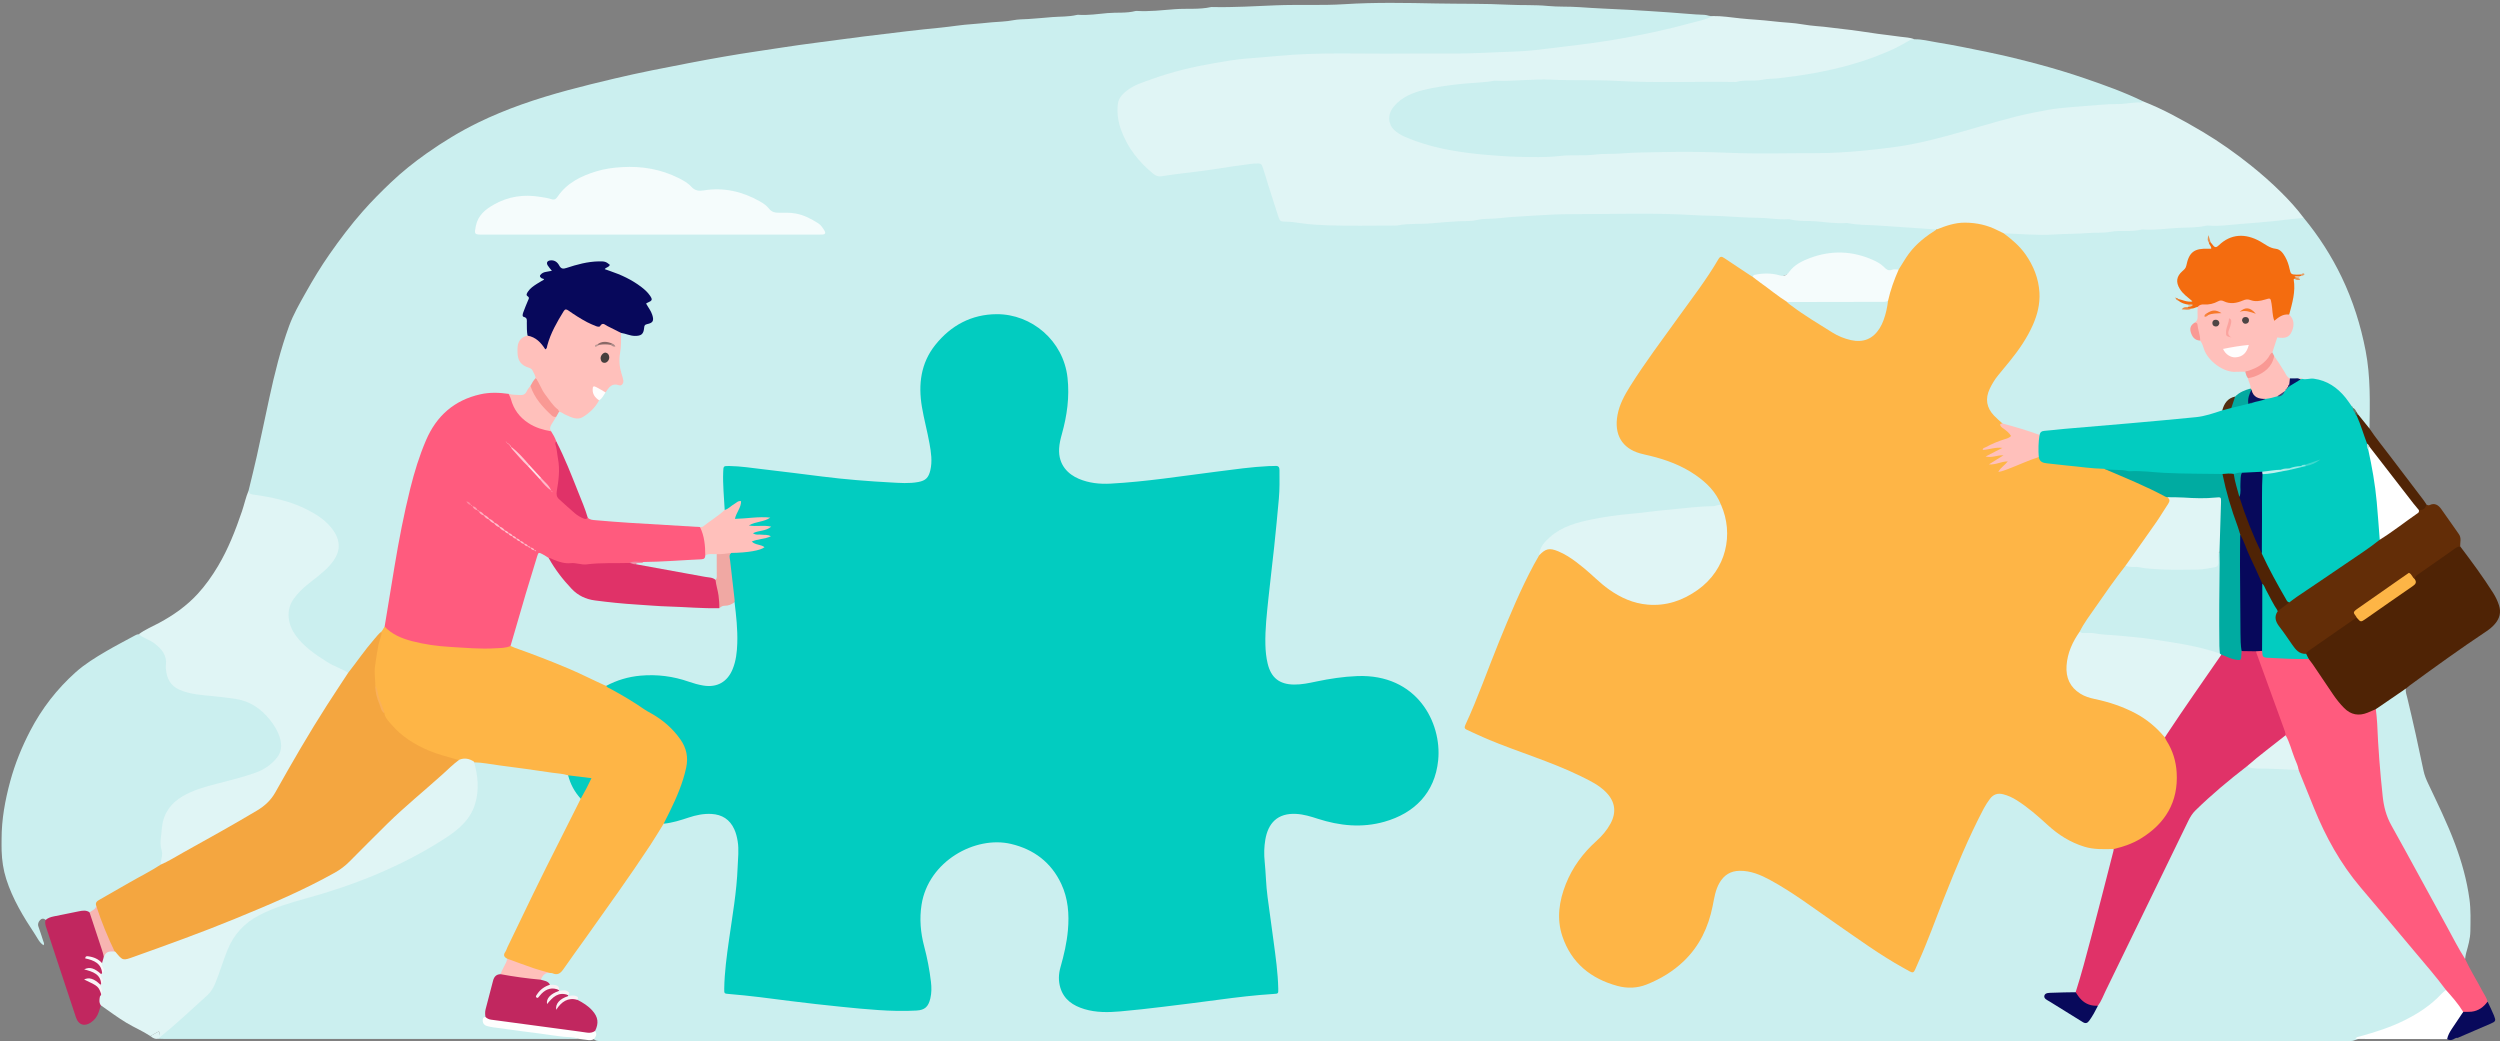 <?xml version="1.0" encoding="utf-8"?>
<!-- Generator: Adobe Illustrator 23.0.1, SVG Export Plug-In . SVG Version: 6.00 Build 0)  -->
<svg version="1.1" xmlns="http://www.w3.org/2000/svg" xmlns:xlink="http://www.w3.org/1999/xlink" x="0px" y="0px"
	 viewBox="0 0 3866.07 1610.14" style="enable-background:new 0 0 3866.07 1610.14;" xml:space="preserve">
<rect x="0" y="0" width="3866.07" height="1610.14" fill="#808080" stroke="none"/>
<style type="text/css">
	.st0{fill:#CBEFEF;}
	.st1{fill:#E0F5F5;}
	.st2{fill:#FF5B7E;}
	.st3{fill:#4F2305;}
	.st4{fill:#632D07;}
	.st5{fill:#C1275F;}
	.st6{fill:#502406;}
	.st7{fill:#08095B;}
	.st8{fill:#02CCC0;}
	.st9{fill:#FEB546;}
	.st10{fill:#F4A640;}
	.st11{fill:#E03268;}
	.st12{fill:#F5FCFC;}
	.st13{fill:#07085B;}
	.st14{fill:#FFC0BB;}
	.st15{fill:#FFFFFF;}
	.st16{fill:#FEFEFE;}
	.st17{fill:#FFC0BA;}
	.st18{fill:#F99994;}
	.st19{fill:#FFFDFD;}
	.st20{fill:#F8F0F4;}
	.st21{fill:#FAF3F6;}
	.st22{fill:#FAF2F6;}
	.st23{fill:#F46C0F;}
	.st24{fill:#03A9A0;}
	.st25{fill:#532D11;}
	.st26{fill:#071260;}
	.st27{fill:#EB8A42;}
	.st28{fill:#E7924F;}
	.st29{fill:#DBC6A9;}
	.st30{fill:#647966;}
	.st31{fill:#E39758;}
	.st32{fill:#E0BF9D;}
	.st33{fill:#E2A069;}
	.st34{fill:#54533B;}
	.st35{fill:#E78C45;}
	.st36{fill:#4F8572;}
	.st37{fill:#DAA876;}
	.st38{fill:#F7B5B1;}
	.st39{fill:#FAF7F9;}
	.st40{fill:#F9F3F6;}
	.st41{fill:#F9F2F6;}
	.st42{fill:#FDB546;}
	.st43{fill:#B8DDD7;}
	.st44{fill:#F0A8A3;}
	.st45{fill:#00ABA1;}
	.st46{fill:#05CCC0;}
	.st47{fill:#FAB059;}
	.st48{fill:#CBEEEF;}
	.st49{fill:#FFC9D4;}
	.st50{fill:#FFE2E8;}
	.st51{fill:#FFB8C8;}
	.st52{fill:#EC8DA5;}
	.st53{fill:#FF9FB3;}
	.st54{fill:#FFB0C1;}
	.st55{fill:#FFB8C7;}
	.st56{fill:#FFBFCC;}
	.st57{fill:#FFBFCD;}
	.st58{fill:#FFBCCA;}
	.st59{fill:#FF86A0;}
	.st60{fill:#FFC0CE;}
	.st61{fill:#FFBECC;}
	.st62{fill:#FFBAC8;}
	.st63{fill:#FFB7C7;}
	.st64{fill:#FFB4C4;}
	.st65{fill:#FFBBCA;}
	.st66{fill:#FFC1CF;}
	.st67{fill:#FFBBC9;}
	.st68{fill:#FFAFC0;}
	.st69{fill:#FFC6D3;}
	.st70{fill:#FFC6D2;}
	.st71{fill:#FFA0B5;}
	.st72{fill:#FF9AB0;}
	.st73{fill:#FFADBE;}
	.st74{fill:#463F3E;}
	.st75{fill:#896967;}
	.st76{fill:#AC8A88;}
	.st77{fill:#BC9995;}
	.st78{fill:#07095B;}
	.st79{fill:#01A79E;}
	.st80{fill:#0C1360;}
	.st81{fill:#BDF1EF;}
	.st82{fill:#3CD8CE;}
	.st83{fill:#98ECE8;}
	.st84{fill:#AFECE8;}
	.st85{fill:#40477B;}
	.st86{fill:#81E9E4;}
	.st87{fill:#3D3070;}
	.st88{fill:#454178;}
	.st89{fill:#795E88;}
	.st90{fill:#FBA39E;}
	.st91{fill:#4F4645;}
	.st92{fill:#F67725;}
	.st93{fill:#F6792A;}
	.st94{fill:#4C4444;}
	.st95{fill:#F7833D;}
</style>
<g id="Background">
</g>
<g id="Objects">
	<g>
		<path class="st0" d="M384.39,758.77c4.26-17.73,8.77-35.41,12.71-53.21c6.66-30.08,12.91-60.25,19.43-90.36
			c8.16-37.66,17.38-75.04,30.61-111.29c6.53-17.87,16.09-34.33,25.35-50.87c11.53-20.6,23.75-40.81,37.27-60.16
			c15.97-22.85,32.74-45.07,51.23-66.06c13.69-15.54,28.23-30.15,43.15-44.35c17.3-16.47,36.01-31.42,55.55-45.23
			c25.29-17.87,51.68-33.99,79.49-47.56c21.79-10.64,44.22-19.86,67.14-28.02c47.02-16.73,95.35-28.67,143.77-40.16
			c38.66-9.18,77.72-16.76,116.76-24.24c34.78-6.66,69.68-12.87,104.71-18.02c29.14-4.28,58.21-9.04,87.45-12.74
			c25.27-3.2,50.5-6.82,75.78-9.98c22.01-2.75,44.03-5.29,66.04-7.99c18.08-2.21,36.18-4.02,54.3-5.82
			c16.13-1.61,32.16-4.42,48.32-5.41c9.95-0.61,19.82-1.9,29.72-2.75c11.19-0.95,22.47-1.1,33.6-3.27
			c7.78-1.51,15.9-1.45,23.75-1.88c12.26-0.67,24.5-2.06,36.71-2.97c12.51-0.93,25.22-0.4,37.58-3.25c0.96-0.22,1.99-0.33,2.98-0.26
			c15.01,0.99,29.94-1.3,44.72-2.66c14.52-1.33,29.3,0.51,43.6-3.26c0.63-0.17,1.33-0.13,1.99-0.09
			c19.66,1.15,39.27-1.18,58.73-2.69c18.53-1.44,37.27,0.82,55.6-3.22c0.96-0.21,1.99-0.12,2.99-0.1
			c32.62,0.7,65.22-1.38,97.75-2.68c35.29-1.4,70.61,0.52,105.78-1.73c47.61-3.04,95.23-2.04,142.78-1.12
			c37.26,0.72,74.58,0.03,111.76,1.95c19.96,1.03,39.97-0.07,59.77,1.87c16.3,1.59,32.58,0.67,48.79,1.84
			c25.5,1.83,51.02,2.85,76.54,4.12c20.85,1.04,41.69,2.7,62.54,3.99c18.18,1.13,36.31,3.26,54.55,3.8c4.31,0.13,8.32,2.5,12.76,1.9
			c-1.59,6.63-7.73,6.63-12.48,8.01c-40.99,11.95-82.62,21.22-124.61,28.92c-50.19,9.2-100.79,15.4-151.61,19.45
			c-16.54,1.32-33.2,2.16-49.85,2.8c-93.27,3.56-186.61-0.35-279.85,2.24c-82.05,2.28-163.62,10.54-242.18,36.96
			c-10.42,3.5-20.88,7.01-30.78,11.82c-22.72,11.02-29.37,24.67-24.46,49.52c2.14,10.85,5.49,21.33,10.73,31.09
			c9.71,18.08,22.13,33.96,38.03,47.14c5.82,4.83,11.65,6.67,19.24,5.74c44.32-5.48,88.51-11.87,132.79-17.6
			c17.18-2.23,20.29-0.34,25.12,16.17c5.99,20.47,13.37,40.51,19.17,61.04c2.17,7.68,6.58,10.95,14.79,12.1
			c54.06,7.58,108.45,6.83,162.66,5.09c53.85-1.73,107.61-6.66,161.37-10.87c29.17-2.28,58.47-3.49,87.72-4.98
			c60.97-3.11,121.94-1.74,182.88-1.23c39.54,0.33,79.14,2.53,118.68,5c27.23,1.7,54.51,2.88,81.74,4.71
			c34.53,2.32,69.07,4.53,103.59,7.11c22.9,1.71,45.81,3.47,68.74,4.63c10.67,0.54,21.24,1.61,31.77,3.06
			c5.44,2.23,2.78,4.81,0.15,7.14c-3.47,3.08-7.73,5.03-11.46,7.78c-14.84,10.95-26.55,24.61-35.96,40.39
			c-2.34,3.93-4.38,8.22-8.84,10.4c-10.22,3.06-18.39,1-27.45-5.82c-35.3-26.6-97.51-26.39-130.65,2.39
			c-13.54,11.75-25.19,15.54-41.62,11.11c-8.05-2.17-16.46,0.68-24.43,3.19c-4.18,0.95-6.83-2-9.78-4
			c-10.74-7.29-21.64-14.35-32.39-21.62c-4.48-3.02-7.88-3.92-11.44,1.76c-31.48,50.26-68.64,96.52-102.4,145.18
			c-15.92,22.94-32.62,45.44-44.6,70.9c-5.19,11.03-8.18,22.39-7.85,34.69c0.54,20.31,10.62,34.94,30.23,41.06
			c20.61,6.43,42.01,10.25,61.8,19.42c25.83,11.97,48.77,27.36,63.81,52.33c2.34,3.88,6.97,7.86,2.57,13.29
			c-14.64,5.64-30.2,3.52-45.29,5.08c-51.86,5.33-103.93,9.06-155.19,19.03c-22.25,4.33-44.03,10.69-61.78,26.06
			c-8.2,7.1-14.5,15.51-17.06,26.29c-5.97,15.59-15.36,29.46-22.52,44.52c-29.08,61.18-51.95,124.88-77.41,187.52
			c-3.51,8.64-6.96,17.33-10.91,25.77c-3.12,6.67-1.56,10.06,5.08,13.15c32.08,14.91,65.38,26.68,98.54,38.8
			c31.94,11.68,63.36,24.54,93.05,41.26c6.98,3.93,13.37,8.81,18.79,14.78c13.32,14.68,15.81,31.39,6.74,48.88
			c-6.02,11.61-14.48,21.24-24.11,30.26c-37.31,34.95-59.34,76.62-54.03,129.46c3.87,38.55,44.03,79.96,85.95,88.99
			c15.33,3.3,30.53,3.46,45.21-2.52c53.2-21.66,87.1-59.86,99.18-116.57c2.01-9.43,3.01-19.06,6.48-28.2
			c10.17-26.74,28.72-36.06,56.26-28.54c21.58,5.89,40.36,17.26,58.79,29.27c45.23,29.46,88.29,62.1,133.47,91.66
			c15.06,9.85,30.1,19.71,45.86,28.43c10.06,5.57,11.52,5.37,16.39-5.45c14.63-32.53,26.74-66.09,39.82-99.25
			c19.2-48.69,39.25-96.98,63.62-143.36c13.32-25.35,26.28-28.85,50.95-13.89c18.31,11.11,34.54,24.9,50.25,39.38
			c19.17,17.67,40.7,31.1,66.82,36.05c7.63,1.45,15.28,0.82,22.92,1.13c4.22,0.17,8.79-0.84,12.2,2.89
			c1.83,4.01,0.31,7.87-0.64,11.69c-16.53,66.8-33.87,133.38-52.8,199.55c-1,3.5-1.7,7.14-4.07,10.09
			c-6.52,4.82-14.05,2.26-21.15,2.76c-6.26,0.44-12.59-0.38-18.84,0.59c-2.25,0.35-5.11,0.6-5.68,3.22
			c-0.59,2.69,2.11,3.86,3.95,5.13c12.57,8.62,25.94,15.95,38.94,23.89c18.28,11.16,18.34,11.08,28.62-7.57
			c1.6-2.9,3.07-5.87,4.91-8.64c12.97-24.4,24.66-49.46,36.35-74.46c12.69-27.15,26.18-53.89,39.19-80.87
			c19.95-41.37,39.8-82.81,60.33-123.92c6.71-13.43,15.19-24.99,26.36-34.65c20.13-17.41,39.89-35.27,61.04-51.48
			c3.15-2.41,6.05-5.39,10.59-4.72c25.02,3.49,50.4,0.86,75.39,4.55c7.74,1.66,8.47,8.75,10.67,14.4
			c10.25,26.36,20.74,52.57,32.57,78.3c18.84,40.98,45.51,76.43,74.45,110.53c35.71,42.08,71.75,83.91,106.48,126.82
			c3.04,3.76,7.15,7.17,7.02,12.79c-15.31,20.88-36.45,34.45-58.75,46.44c-20.85,11.21-43.23,18.61-65.85,25.19
			c-6.69,1.95-13.19,4.31-19.78,6.58c-5.65,0.95-11.33,0.69-16.99,0.69c-894.17,0.01-1788.34,0.01-2682.51-0.01
			c-5.65,0-11.34,0.39-16.92-0.79c-8.49-2.79-1.72-9.38-3.43-13.86c7.07-22.83-2.35-29.34-17.25-41.52c-2.81-2.3-6.31-3.6-9.04-6.05
			c-2.1-7.57-8.78-5.16-13.82-6.33c-0.71-0.61-1.14-1.37-1.36-2.27c-1.31-8.77-8.98-3.33-13.07-5.84c-0.67-0.62-1.21-1.34-1.63-2.15
			c-1.65-6.87-8.23-5.31-12.69-7.4c-4.2-4.04-11.24-3.8-14.32-9.52c0.8-8.43,6.01-11.76,13.87-12.03
			c11.45,3.47,17.99-2.06,24.38-11.2c46.6-66.71,95.29-131.96,139.23-200.52c4.21-6.56,6.15-15,14.14-18.8
			c15.45-4.14,30.99-7.94,46.17-13.01c2.84-0.95,5.85-1.34,8.8-1.84c34.42-5.84,55.93,10.23,61.49,44.59
			c3.26,20.14,0.03,39.93-1.39,59.74c-3.46,48.21-14.1,95.56-18.34,143.71c-0.32,3.65-0.66,7.3-0.7,10.96
			c-0.22,18.08-0.01,18.45,17.75,19.77c43.55,3.24,86.59,10.69,129.98,15.27c47.02,4.95,94.01,10.38,141.43,8.97
			c15.28-0.45,21.01-5.04,24.02-19.88c1.41-6.94,1.32-13.91,0.36-20.89c-2.36-17.18-5.04-34.29-9.57-51.06
			c-6.44-23.81-8.66-48.24-4.18-72.3c8.15-43.82,36.34-71.79,76.56-87.88c71.4-28.57,146.51,22.59,154.13,93.14
			c3.3,30.58-1.67,59.69-9.21,88.84c-1,3.87-2.33,7.65-2.86,11.64c-4.02,30.1,9.23,49.24,38.74,56.85
			c25.19,6.49,50.35,2.97,75.5,0.5c61.68-6.06,122.89-15.95,184.51-22.49c7.61-0.81,15.26-1.56,22.88-1.98
			c8.49-0.47,10.65-4.55,10.3-12.18c-0.8-17.32-2.71-34.54-4.98-51.68c-5.07-38.3-11.98-76.4-14.39-114.98
			c-1.18-18.81-4.05-37.61-0.62-56.73c5.15-28.75,22.58-43.87,51.84-42.83c10.79,0.39,20.96,3.52,31.14,6.78
			c32.91,10.52,66.06,14.65,100.33,6c94.77-23.91,106.56-127.96,52.79-185.62c-19.39-20.8-43.18-31.1-71.34-33.79
			c-24.95-2.38-49.1,1.78-73.38,5.74c-10.85,1.77-21.6,4.1-32.49,5.65c-32.89,4.69-52.1-10.5-56.97-43.38
			c-3.47-23.43-1.03-46.55,0.87-69.73c4.63-56.43,13.27-112.44,17.56-168.92c1.09-14.33,1.52-28.59,1.51-42.9
			c-0.01-11.15-0.99-12.26-11.89-12.11c-22.7,0.31-45.09,4.02-67.55,6.78c-50.58,6.23-100.98,13.98-151.74,18.54
			c-17.11,1.53-34.42,3.54-51.76,0.57c-9.93-1.7-19.68-3.84-28.68-8.31c-24.12-11.98-33.96-35.37-26.26-64.37
			c4.89-18.4,9.39-36.81,11.11-55.79c5.5-60.77-20.16-110.07-78.38-128.08c-64.64-20-137.53,30.48-143.29,97.55
			c-1.99,23.11,2.56,45.05,7.66,67.1c3.46,14.95,6.23,30.01,7.99,45.25c0.19,1.66,0.36,3.31,0.45,4.98
			c1.6,30.42-8.92,41.99-39.37,41.63c-53.35-0.62-106.32-6.36-159.21-12.84c-34.39-4.21-68.74-8.69-103.16-12.71
			c-0.37-0.04-0.71-0.07-1-0.1c-18.33-1.59-18.51-0.82-19.33,17.64c-0.69,15.38,3.39,30.49,1.63,45.84
			c-3.67,9.96-13.82,12.85-21.02,18.92c-6.24,5.25-12.36,11.38-21.55,11.34c-28.5-1.21-56.94-3.11-85.39-4.97
			c-22.83-1.49-45.67-2.91-68.47-4.83c-6-0.51-11.95-0.83-17.03-4.55c-4.51-4.74-5.7-11.09-7.99-16.9
			c-13.46-34.22-26.55-68.6-42.71-101.68c-2.56-5.8-5.63-11.35-8.37-17.08c-4.68-10.4,4.13-16.35,7.89-23.98
			c1.83-2.89,3.17-6.2,6.5-7.85c4.77-1.26,8.15,1.98,11.97,3.75c16.06,7.46,22.11,6.47,34.44-5.85c4.91-4.92,10.15-9.54,14.01-15.42
			c3.87-4.49,7.22-9.35,10.3-14.41c4.44-6.96,9.46-12.51,19-11.67c6.62,0.58,6.69-4.57,5.19-8.88c-7.38-21.2-1.48-42.62-1.47-63.93
			c0-1.33,0.54-2.58,1.1-3.77c2.96-3.73,6.7-1.88,10.13-1.18c4.91,1.01,9.77,2.1,14.83,1.61c3.08-0.3,6.87-0.86,7.65-3.81
			c2.06-7.78,5.96-13.02,13.4-16.92c4.32-2.26,1.12-7.93-0.56-11.83c-2.9-6.76-10.76-12.69-1.51-20.87
			c2.63-2.33-1.54-5.92-3.77-8.26c-13.9-14.62-31.6-23.02-50-30.22c-3.72-1.46-7.7-2.25-11.19-4.24c-2.66-1.51-5.43-3.17-2.33-6.88
			c4.48-5.36-0.51-5.22-3.54-5.49c-12.74-1.12-25.24,0.46-37.56,3.79c-4.82,1.3-9.67,2.59-14.37,4.22
			c-7.68,2.66-14.3,2.77-19.11-5.08c-1.02-1.67-2.78-2.86-4.64-3.69c-1.92-0.86-4.02-1.29-5.5,0.5c-1.16,1.41-0.62,3.35,0.47,4.63
			c5.82,6.84,1.29,8.82-4.65,10.52c-4.24,1.21-8.73,2.18-4.82,8.67c1.56,2.59-2.19,4.39-4.29,5.86c-4.37,3.04-8.99,5.73-13.2,9
			c-4.17,3.24-7.1,6.93-5.43,12.79c1.53,5.33-1.98,9.58-3.64,14.2c-2.36,6.57-4.04,12.22-0.2,19.77c3.94,7.75,2.02,17.55,1.52,26.51
			c-9.66,6.02-15.08,13.8-14.06,26.1c0.81,9.79,4.85,16.58,13.58,19.94c9,3.46,12.56,9.99,13.43,18.85
			c-1.52,5.62-5.47,9.87-8.29,14.77c-6.96,17.69-21.04,15.82-35.5,12.95c-28.42-4.62-55,0.31-79.46,15.59
			c-21.03,13.14-35.64,31.61-45.21,54.43c-14.76,35.2-24.32,71.88-32.3,109.07c-11.82,55.07-20.53,110.69-29.85,166.21
			c-0.61,3.62-1.19,7.23-2.22,10.76c-1.07,3.49-2.67,6.71-4.94,9.58c-16.97,17.38-31.1,37.06-45.51,56.51
			c-2.28,3.08-3.71,7.29-8.54,7.58c-31.5-12.21-60.32-28.6-81.32-55.8c-19.34-25.06-17.18-50,4.94-72.72
			c9.57-9.84,20.89-17.58,31.37-26.32c7.96-6.63,15.5-13.65,21.31-22.33c9.19-13.74,8.95-27.62-0.07-41.16
			c-12.35-18.51-30.92-29-50.66-37.58c-22.48-9.76-46.44-14.21-70.44-18.34C388.27,766.5,382.53,766.49,384.39,758.77z"/>
		<path class="st1" d="M2994.79,354.95c-17.51-1.11-35.02-2.66-52.51-3.65c-13.9-0.79-27.81-1.99-41.7-2.8
			c-14.16-0.82-28.5-0.53-42.53-3.37c-0.97-0.2-2-0.33-2.98-0.25c-15.67,1.17-31.24-1.29-46.7-2.6
			c-13.49-1.14-27.27,0.46-40.56-3.18c-0.63-0.17-1.33-0.24-1.98-0.19c-15.66,1.15-31.13-1.99-46.74-2.13
			c-18.59-0.16-37.19-1.45-55.71-2.54c-13.94-0.82-27.88-0.57-41.78-1.46c-63.88-4.06-127.83-1.55-191.74-1.59
			c-17.52-0.01-35.2,0.77-52.73,1.95c-19.5,1.32-39.11,1.93-58.45,4.2c-11.85,1.39-23.8,0.32-35.62,3.04
			c-9.24,2.13-19.14,1.29-28.7,1.86c-13.23,0.79-26.55,1.71-39.67,3.01c-17.84,1.76-35.87-0.23-53.55,3.37
			c-2.25,0.46-4.65,0.19-6.98,0.19c-33.66,0.01-67.35,0.74-100.98-0.36c-13.11-0.43-26.39-1.24-39.56-3.04
			c-8.44-1.15-17.01-2.68-25.68-2.65c-7.67,0.03-8.76-0.79-11.31-8.52c-5.51-16.72-10.8-33.52-16.11-50.3
			c-2.4-7.59-4.5-15.29-6.99-22.85c-2.73-8.28-3.24-8.6-12.16-8.22c-6.61,0.28-13.16,1.55-19.71,2.35
			c-21.64,2.64-43.11,6.73-64.75,9.37c-20.34,2.48-40.7,4.84-60.95,8.02c-4.64,0.73-8.59-0.69-12.08-3.52
			c-22.59-18.33-40.19-40.42-50.17-68.01c-4.69-12.95-6.66-26.51-5.05-40.19c1.16-9.86,8.05-16.42,15.77-22.09
			c10.93-8.03,23.82-11.68,36.26-16.23c31.86-11.67,64.85-19.34,98.16-25.13c16.22-2.82,32.58-5.54,49.12-6.89
			c15.83-1.29,31.69-2.46,47.48-3.98c64.44-6.23,129-2.91,193.5-3.69c29.66-0.36,59.33,0.11,88.99-0.12
			c22.92-0.17,45.82-1.67,68.73-2.41c18.46-0.59,37.11-1.38,55.48-3.77c19.99-2.6,40.03-4.88,60.03-7.34
			c23.99-2.95,47.86-6.56,71.58-10.87c33.88-6.15,67.55-13.53,100.79-22.67c11.43-3.14,23.33-4.94,33.88-10.87
			c14.3-0.27,28.37,2.13,42.53,3.57c8.56,0.87,17.17,1.61,25.73,2.16c16.54,1.05,32.91,3.59,49.47,4.56
			c14.48,0.85,28.8,4.32,43.28,5.29c13.91,0.92,27.62,3.22,41.45,4.61c17.74,1.79,35.35,4.88,53.03,7.3
			c11.8,1.61,23.65,2.86,35.44,4.56c7.09,1.02,14.41,0.95,21.16,3.88c-15.56,11.05-32.76,18.94-50.33,26.1
			c-49.8,20.3-102.07,30.32-155.13,36.85c-79.65,9.81-159.68,6.1-239.55,5.51c-28.58-0.21-57.38,0.76-85.83-1.77
			c-36.05-3.21-71.89,0.16-107.77,0.83c-38.23,0.71-76.52,3.95-114.02,12.5c-17.3,3.95-34.13,9.2-46.9,22.82
			c-13.77,14.7-12.43,29,4.22,40.07c14.11,9.38,30.28,13.83,46.32,18.2c36.13,9.86,73.03,14.42,110.45,16.31
			c20.97,1.06,41.94,2.39,62.87,1.48c40.55-1.77,81.11-3.2,121.66-5.18c49.88-2.44,99.87-4.64,149.79-2.2
			c60.29,2.94,120.59,2.28,180.82,1c75.38-1.6,148.69-16.9,220.58-39.5c39.11-12.3,78.78-22.74,119.5-28.34
			c21.09-2.9,42.35-4.37,63.61-5.83c17.59-1.21,35.29-0.74,52.77-3.36c7.05-1.06,13.9,0.73,20.86,0.61
			c14.82,5.87,29.33,12.51,43.43,19.88c16.47,8.61,32.71,17.73,48.68,27.25c25.95,15.47,50.53,32.9,74.17,51.79
			c16.37,13.08,32.04,26.92,46.85,41.6c12.44,12.32,24.36,25.34,34.87,39.48c-8.77,7.09-19.67,5.58-29.66,6.67
			c-53.62,5.8-107.49,8.67-161.29,12.01c-30.87,1.92-61.8,3.41-92.72,4.9c-45.21,2.18-90.36,5.34-135.65,5.62
			c-14.38,0.09-28.53-2.47-42.85-2.66c-5.06-0.67-9.32-3.37-13.81-5.5c-25.83-12.27-52.26-14.06-79.4-4.72
			C3003.15,354.49,2999.33,357.51,2994.79,354.95z"/>
		<path class="st0" d="M3314.44,156.84c-1.13,0.62-2.3,1.85-3.38,1.77c-12.03-0.91-23.75,2.35-35.74,2.29
			c-18.9-0.09-37.67,2.28-56.5,3.5c-10.25,0.67-20.49,1.73-30.69,2.67c-13.79,1.27-27.49,3.93-41.1,6.61
			c-37.78,7.44-74.46,19.06-111.45,29.56c-34.08,9.67-68.26,18.98-103.5,23.84c-17.05,2.35-34.07,4.41-51.21,5.99
			c-24.47,2.26-48.91,3.86-73.49,3.79c-43.65-0.12-87.36,1.3-130.94-0.47c-35.27-1.43-70.51-2.05-105.72-1.18
			c-20.9,0.52-41.91,0.3-62.7,2.05c-13.97,1.18-27.98,0.09-41.74,1.82c-17.94,2.26-36,0.02-53.72,2.1
			c-21.97,2.57-43.89,1.79-65.76,1.3c-16.47-0.37-33.03-1.76-49.52-3.12c-17.2-1.42-34.2-3.6-51.16-6.53
			c-25.59-4.42-50.5-11.29-74.35-21.58c-5.71-2.46-11.23-6.1-15.79-10.32c-9.13-8.43-11.24-23.75-0.07-36.77
			c12.17-14.18,28.36-20.68,45.52-25.03c16.97-4.3,34.37-6.52,51.81-8.7c19.07-2.39,38.34-2.13,57.27-5.51
			c0.65-0.12,1.33-0.1,2-0.07c28.95,1.16,57.88-3.06,86.7-1.65c33.6,1.65,67.23,0,100.72,1.9c61.57,3.5,123.14,0.55,184.7,1.7
			c13.57-4.09,27.76-0.54,41.54-3.61c7.62-1.7,15.77-1.24,23.7-2.13c37.89-4.24,75.33-10.59,112.06-20.98
			c24.67-6.98,48.65-15.74,71.7-26.95c5.97-2.9,11.63-6.42,17.45-9.63c2.94-1.62,5.96-3,9.45-2.75c11.71-0.27,23,2.91,34.41,4.73
			c26.46,4.23,52.7,9.73,78.96,15.12c26.97,5.54,53.67,12.15,80.22,19.3c23.38,6.3,46.62,13.31,69.53,21.16
			C3254.42,131.62,3285.11,142.56,3314.44,156.84z"/>
		<path class="st0" d="M3098.56,360.8c25.88,0.81,51.76,3.56,77.64,1.84c17.9-1.19,35.86-0.86,53.66-2.31
			c11.27-0.92,22.74,0.22,33.69-1.82c16.14-3,32.58,0.55,48.5-3.55c0.63-0.16,1.33-0.14,1.99-0.09c18.3,1.35,36.47-1.55,54.66-2.48
			c14.12-0.72,28.5-0.09,42.49-3.27c1.6-0.36,3.33-0.38,4.97-0.25c16.32,1.35,32.53-1.27,48.65-2.53c19.06-1.49,38.2-2.9,57.25-5.04
			c13.44-1.51,26.89-3.3,40.38-4.45c23.34,28.24,43.01,58.87,58.85,91.88c17.44,36.33,29.46,74.52,37.04,114.07
			c7.61,39.69,6.57,79.85,5.93,119.96c-7.25-0.41-8.35-7.47-12.23-11.49c-2.49-2.58-4.53-5.63-6.45-8.71
			c-0.99-1.43-1.91-2.9-2.82-4.38c-1.31-2.21-3.05-4.06-4.96-5.78c-0.68-0.59-1.3-1.23-1.92-1.89c-0.66-0.66-1.25-1.37-1.83-2.1
			c-7.63-10.51-15.53-20.73-26.26-28.38c-14.19-10.11-30.02-13.38-47.12-11.57c-2.36-0.64-4.76-1.03-7.22-0.98
			c-4.03-0.07-8.08,0.2-12.08-0.55c-4.18-0.96-6.67-4.04-8.65-7.45c-5.59-9.59-12.27-18.49-17.78-28.14
			c-1.14-2.3-2.09-4.66-2.26-7.27c0.37-6.71,3.48-12.67,5.2-19.01c1.12-4.12,3.82-5.39,8.1-5.52c14.45-0.44,21.86-12.8,15.88-26.06
			c-1.08-2.39-2.83-4.47-3.31-7.15c-0.69-6.47,2.2-12.3,3.55-18.37c2.67-11.97,3.37-24.05,3.51-36.21c2.5-2.82,5.2-1.52,7.92-0.38
			c0.13,0.05,0.59-0.29,0.61-0.49c0.03-0.24-0.24-0.52-0.39-0.82c0.04-1.51,0.76-2.61,1.88-3.47c0.54-0.36,1.14-0.59,1.77-0.69
			c-0.74-0.39-1.24,0.41-1.93,0.35c-11.03,1.42-14.19-0.3-17.21-10.04c-1.78-5.74-3.64-11.41-6.36-16.8
			c-3.52-6.98-8.9-11.79-16.52-13.35c-7.07-1.44-12.98-4.89-18.91-8.68c-21.92-14.02-40.85-13.26-61.9,2.24
			c-8.96,6.6-10.57,6.2-16.64-4.06c-1.32-3.1-3.18-6.13-2.14-9.59c-1.01,3.24,0.48,6.25,1.71,9.29c5.17,10.45,4.54,11.53-7,12.11
			c-16.68,0.83-22.31,5.21-26.67,21.22c-1.23,4.53-2.61,8.61-6.16,12.14c-10.22,10.14-10.38,17.17-1.49,28.62
			c3.29,4.24,7.53,7.45,11.49,10.98c1.71,1.53,3.74,3.4,2.77,5.89c-1.2,3.05-4.31,2.93-6.88,2.42c-4.5-0.89-9.11-1.67-13.03-4.35
			c-1.67-0.49-3.05-1.54-4.5-2.42c-0.83,0.04-0.83-1.21-1.11-1.14c-0.64,0.14-0.44,0.59,0.48,0.77c1.62,1.14,3.13,2.45,5.12,2.93
			c4.31,3.36,10.36,2.66,14.55,6.27c0.64,1.26,0.7,2.54,0.2,3.85c-0.42,0.63-0.98,1.14-1.55,1.48c2.42,1.55,3.8-1.33,5.82-1.28
			c3.41-0.69,6.9-2.71,10.03,0.67c2.28,8.06,3.49,16.03-2.02,23.4c-11.98,11.48-10.18,19.17,6.37,27.03
			c3.51,2.95,4.45,7.32,6.18,11.23c9.91,22.38,26.02,35.59,51.5,35.16c3.64-0.06,7.35-0.25,10.74,1.57
			c3.45,2.73,4.19,6.97,5.96,10.64c1.75,5.25,5.06,10.19,3.32,16.16c-6.96,6.57-17.13,7.58-24.2,13.97
			c-7.64,2.53-12.87,7.74-16.48,14.78c-1.5,2.92-2.76,6.03-5.57,8.07c-15.42,6.75-31.67,10.58-48.29,11.98
			c-67.99,5.74-135.95,11.69-203.88,18.04c-9.23,0.86-18.79-0.24-27.02,5.41c-2.52,1.36-5.2,1.09-7.71,0.22
			c-17.2-5.95-34.99-10.02-52.03-16.5c-2.81-1.78-5.55-3.67-8.12-5.78c-18.79-15.42-22.28-32.17-11.71-54.02
			c5.3-10.95,12.97-20.1,20.64-29.31c14.94-17.93,28.84-36.46,39.91-57.2c28.54-53.47,10.99-106.14-31.5-140.89
			C3102.76,367.04,3098.16,365.92,3098.56,360.8z"/>
		<path class="st0" d="M70.61,1422.62c-3.04-2.78-6.27-2.46-8.77,0.36c-2.43,2.74-3.89,5.94-2.37,10.06
			c2.76,7.47,5.05,15.12,7.55,22.69c0.6,1.83,2.02,3.56,0.33,6.03c-6.49-4.02-9.4-11.1-13.24-16.88
			c-17.81-26.88-34.56-54.41-44.46-85.46c-4.57-14.32-6.68-29-7.15-43.95c-0.19-5.99-0.04-11.98-0.05-17.98
			c-0.02-30.37,5.41-59.96,13.31-89.13c7.4-27.34,18.05-53.43,31.15-78.56c17.86-34.25,41.16-64.3,69.86-90.02
			c14.37-12.87,30.85-23,47.47-32.71c14.05-8.21,28.5-15.72,42.81-23.48c2.32-1.26,4.62-2.72,7.41-2.75
			c16.15,3.82,29.24,12.4,39.25,25.57c3.94,5.19,5.48,11.3,5.42,17.85c-0.04,4.99,0.02,9.97,0.79,14.94
			c1.9,12.23,8.32,20.48,19.92,25.32c17.3,7.22,35.65,7.76,53.82,9.58c20.25,2.02,40.81,3.39,58.79,13.95
			c21.11,12.4,36.08,30.52,43.25,54.08c3.93,12.92,0.71,24.94-8.83,35.09c-9.37,9.96-20.65,16.63-33.45,21.08
			c-21.73,7.57-44.12,12.79-66.32,18.7c-17.41,4.63-34.43,10.24-49.42,20.85c-10.18,7.21-17.76,16.38-21.29,28.17
			c-4.31,14.4-6.65,29.33-4.46,44.36c1.28,8.81,1.04,17.21-1.38,25.65c-3.56,7.11-10.86,9.41-17.09,12.94
			c-24.54,13.92-49.24,27.54-73.63,41.73c-4.45,2.59-8.46,5.34-9.13,10.98c-2,6.29-6.63,9.39-12.82,10.64
			c-20.29-1.79-39.21,5.41-58.69,8.92C76.34,1421.75,73.76,1423.94,70.61,1422.62z"/>
		<path class="st1" d="M248.57,1337.08c-0.41-7.31,3.73-14.43,1.51-21.68c-1.92-6.25-2.27-12.61-1.42-18.76
			c1.57-11.41,1.38-23.08,5.82-34.11c7.66-19.02,22.77-29.69,40.54-37.58c16.77-7.44,34.63-11.39,52.28-16
			c16.05-4.19,32.09-8.39,47.74-13.98c13.19-4.71,24.42-12.27,33.13-23.1c6.91-8.59,7.99-18.85,5.1-29.3
			c-3.06-11.03-8.85-20.78-15.98-29.63c-13.59-16.86-30.51-28.61-52.32-31.99c-12.08-1.87-24.21-3.35-36.41-4.51
			c-17-1.61-34.22-2.61-50.5-9.57c-15.01-6.42-20.29-18.05-21.55-32.87c-0.14-1.65-0.21-3.35,0-4.99
			c2.07-15.68-6.57-25.58-17.98-34.26c-7.46-5.67-16.84-7.9-24.05-13.93c9.66-7.15,20.79-11.77,31.27-17.38
			c22.51-12.04,43.01-26.54,60.21-45.33c11.89-12.99,22.04-27.41,31.08-42.55c15.94-26.69,27.12-55.49,37.1-84.78
			c3.61-10.6,5.85-21.66,10.25-32.03c0.4,4.64,3.37,5.56,7.51,6.13c29.32,4.07,58.14,10.17,84.64,24.03
			c14.76,7.72,28.54,16.8,38.46,30.78c14.37,20.25,9.95,37.54-4.46,53.96c-10.57,12.05-23.79,21.1-36.11,31.15
			c-7.23,5.89-13.6,12.48-19.31,19.95c-14.43,18.9-9.53,42,2.31,58.17c12.87,17.58,30.37,29.25,48.34,40.71
			c10.42,6.65,22.32,10.14,32.62,16.85c1.95,3.83-1,6.35-2.74,8.89c-39.5,57.75-74.42,118.29-108.95,179.05
			c-5.96,10.49-13.84,18.4-24.05,24.61c-38.11,23.18-77.17,44.68-116.1,66.41c-9.3,5.19-18.59,10.39-27.92,15.51
			C255.54,1336.68,252.57,1339.47,248.57,1337.08z"/>
		<path class="st2" d="M3782.4,1530.8c-15.41-20.86-32.53-40.32-49.14-60.2c-27.49-32.91-55.16-65.67-82.87-98.39
			c-31.05-36.67-53.91-78.11-71.89-122.44c-7.98-19.66-15.91-39.34-23.86-59.01c-7.17-8.3-8.57-19.17-12.64-28.84
			c-3.45-8.2-6.22-16.72-9.39-25.06c-13.42-37.55-27.18-74.98-40.55-112.55c-2.07-5.83-6.88-11.72-2.69-18.65
			c3.42-1.53,6.68-1.43,9.75,0.86c2.65,5.19,6.94,6.79,12.7,7.71c18.74,2.97,37.65,0.31,56.36,2.41c6.22,1.96,9.25,7.28,12.64,12.19
			c11.51,16.71,22.03,34.09,34.12,50.41c2.78,3.75,5.8,7.27,9.09,10.59c13.88,13.98,22.14,15.67,40.26,8.3
			c3.53-1.44,7.05-4.37,11.09-1.03c2.97,9.28,3.42,18.86,3.84,28.52c1.6,36.54,4.63,72.97,8.57,109.34
			c1.84,16.95,8.08,32.1,16.18,46.81c34.2,62.11,68.2,124.34,102.4,186.45c2.61,4.74,4.46,9.61,5.75,14.77
			c7.81,16.89,17.76,32.62,26.41,49.06c2.92,5.55,6.77,10.65,8.35,16.86c-4.85,14.1-18.68,20.57-37.28,17.44
			C3799.53,1555.3,3789.18,1544.42,3782.4,1530.8z"/>
		<path class="st3" d="M3674.09,1096.65c-4.25,1.82-8.46,3.71-12.74,5.44c-13.72,5.54-25.86,3.42-36.42-7.3
			c-6.32-6.41-11.89-13.38-16.92-20.8c-10.43-15.36-20.74-30.8-31.16-46.17c-2.04-3.01-4.38-5.81-6.57-8.71
			c-2.55-2.34-5.32-4.54-5.04-8.55c0.57-3.6,3.1-5.75,5.86-7.63c21.84-14.94,43.33-30.39,65.07-45.47c2.43-1.68,4.84-3.52,7.98-3.74
			c5.83,4.56,10.65,3.2,16.55-1.02c21.78-15.59,43.66-31.04,65.88-46c4.68-3.15,6.97-6.79,5.95-12.37c0.37-4.5,3.67-6.77,6.92-9.1
			c17.41-12.52,35.16-24.56,52.68-36.94c3.49-2.47,7.04-6.6,12.32-3.44c17.8,23.59,35.42,47.31,51.19,72.33
			c3.72,5.9,6.71,12.19,8.88,18.88c3.52,10.85,0.99,20.26-6.24,28.73c-3.92,4.59-8.54,8.33-13.55,11.67
			c-40.11,26.73-79.15,54.96-118.08,83.36c-2.12,1.55-4.08,3.34-6.11,5.01C3707.21,1078.58,3691.77,1089.25,3674.09,1096.65z"/>
		<path class="st0" d="M3674.09,1096.65c15.48-10.61,30.96-21.21,46.44-31.82c-0.92,5.12,1.11,9.95,2.24,14.65
			c8.98,37.31,17.27,74.78,25.04,112.36c1.43,6.92,4.07,13.34,7.03,19.61c14.6,30.92,29.73,61.6,41.71,93.67
			c10.33,27.68,18.27,55.93,22.27,85.37c2.26,16.63,1.66,33.16,1.4,49.7c-0.18,11.55-3.51,22.86-6.62,34.01
			c-0.82,2.93-1.09,5.86-1.47,8.81c-10.46-16.21-19.04-33.47-28.32-50.33c-28.71-52.12-56.87-104.54-85.86-156.5
			c-7.85-14.06-11.6-28.87-13.27-44.45c-4.03-37.66-7.04-75.41-8.57-113.27C3675.81,1111.17,3674.78,1103.92,3674.09,1096.65z"/>
		<path class="st4" d="M3644.27,954.89c-23.93,16.64-47.84,33.31-71.81,49.89c-2.51,1.74-4.87,3.45-6.1,6.34
			c-6,3.11-10.99,1.19-15.28-3.28c-12.97-13.53-22.5-29.61-32.88-45.02c-4.17-6.19-1.84-12.82,2.59-18.51
			c5.47-6.06,12.5-10.2,18.78-15.27c33.43-24.61,68.83-46.35,102.76-70.25c12.21-8.6,24.54-17.04,36.62-25.82
			c20.5-14.27,41.45-27.93,60.54-44.13c5.13-1.55,8.95-5.19,13.08-8.32c1.53,0.49,2.99,1.33,4.71,0.5c7.9-3.8,13.51,0.11,17.83,6.06
			c9.29,12.8,18.05,25.98,27.28,38.82c4.38,6.09,1.89,12.59,2.05,18.96c-3.81,0.3-6.72,2.42-9.71,4.54
			c-18.55,13.1-37.09,26.2-55.78,39.1c-2.67,1.84-4.5,3.74-4.86,6.95c-7.55-6.42-13.55-4.08-21.08,1.51
			c-19.66,14.6-39.94,28.4-60.18,42.2C3646.87,943.21,3643.01,947.39,3644.27,954.89z"/>
		<path class="st5" d="M156.98,1538.86c-0.34,5.27-0.67,10.54-1.01,15.82c-1.09,3.46-2.15,6.93-3.28,10.38
			c-2.27,6.89-6.45,12.44-12.48,16.38c-9.88,6.46-18.9,3.38-22.67-7.86c-9.73-29.02-19.29-58.09-28.89-87.16
			c-5.64-17.06-11.18-34.15-16.88-51.19c-1.39-4.16-2.78-8.22-1.16-12.61c3.6-3.19,7.99-4.55,12.58-5.49
			c12.99-2.64,25.96-5.38,38.97-7.9c5.54-1.07,11.2-2.1,16.31,1.62c3.35,2.14,4.38,5.72,5.54,9.16
			c5.42,16.02,10.64,32.11,16.12,48.11c2.12,6.2,1.61,12.34,0.65,18.56c-0.53,1.34-0.37,3.11-2.2,3.67
			c-6.93-1.37-11.55-7.61-18.98-8.66c7.69,2.48,14.31,6.18,17.96,13.32c1.83,3.58,4.64,7.6,0.51,11.65l-0.76-0.15l-0.77,0.01
			c-6.41-0.8-10.7-6.41-17.35-7.38c6.91,2.36,12.98,5.57,16.67,11.85c2.2,3.75,4.07,7.71,0.67,11.86l-0.03,0.01
			c-0.77,0.63-1.64,0.81-2.61,0.55c-4.96-3.21-9.9-6.46-18.1-8.77c7.46,2.74,12.34,5.13,16.03,9.29
			C155.57,1528.18,159,1532.59,156.98,1538.86z"/>
		<path class="st6" d="M3752.57,780.5c-2.69,6.68-5.36,8.55-11.89,8.36c-5.47,0.47-6.82-4.43-9.25-7.51
			c-23.14-29.38-45.63-59.26-68.6-88.77c-1.32-2.02-2.91-3.84-4.36-5.76c-6.03-14.21-11.35-28.67-15.16-43.66
			c0.43-1.6,1.18-2.81,3.14-2.47c5.94,7.36,11.89,14.71,17.83,22.07c9.5,14.41,20.56,27.65,30.92,41.42
			c17.36,23.07,34.96,45.96,52.42,68.96C3749.4,775.49,3750.92,778.04,3752.57,780.5z"/>
		<path class="st7" d="M3809.18,1564.82c4.24-0.08,8.52,0.17,12.73-0.3c10.76-1.18,18.71-7.08,24.97-15.59
			c3.32,7.16,6.94,14.19,9.87,21.5c3.31,8.24,2.65,9.25-5.25,12.65c-16.96,7.3-33.92,14.61-50.88,21.92
			c-2.85-0.6-4.85,1.5-7.15,2.46c-3.3,1.38-6.22,1.28-9.16-0.64c-0.4-0.53-0.98-1.2-0.83-1.72
			C3788.13,1589.17,3796.69,1575.74,3809.18,1564.82z"/>
		<path class="st8" d="M1120.69,788.61c-0.98-19.62-3.1-39.2-2.31-58.9c0.37-9.16,0.29-9.2,9.74-9.06
			c17.36,0.27,34.49,2.99,51.67,4.99c30.74,3.58,61.44,7.46,92.15,11.32c35.03,4.41,70.21,7.21,105.45,9.11
			c14.26,0.77,28.62,1.98,42.86-0.72c11.32-2.15,15.73-6.77,18.41-18.01c3.34-14.04,1.17-27.94-1.28-41.65
			c-3.39-18.99-8.57-37.66-11.74-56.67c-5.76-34.46-1.77-67.45,20.72-95.62c24.16-30.26,56.14-47.4,95.04-47.55
			c53.67-0.21,103.1,40.75,109.44,98.26c3.28,29.76-0.72,58.41-8.65,86.83c-2.06,7.4-3.89,14.73-4.33,22.48
			c-1.49,26.16,14.66,40.31,30.38,46.99c15.62,6.64,32.23,8.4,48.97,7.5c55.24-2.97,109.85-11.69,164.65-18.62
			c26.74-3.38,53.45-7.24,80.42-8.53c3.33-0.16,6.68,0.04,9.99-0.22c4.87-0.38,6.33,2,6.36,6.52c0.09,14.67,0.36,29.35-0.96,43.97
			c-2.26,25.19-4.69,50.38-7.35,75.53c-2.76,26.15-6.06,52.24-8.76,78.39c-2.46,23.84-5.28,47.69-4.73,71.72
			c0.23,9.98,1.17,19.94,3.55,29.69c5.32,21.8,18.14,31.96,40.7,32.25c11.75,0.15,23.17-2.31,34.56-4.71
			c20.89-4.4,41.97-7.58,63.27-8.4c92.31-3.57,130.94,71.96,125.13,130.15c-5.09,51-37.35,82.09-83.08,95.08
			c-34.84,9.9-69.25,6.38-103.21-4.6c-10.79-3.49-21.54-6.81-32.99-7.48c-29.54-1.72-43.82,14.7-48.07,39.96
			c-1.87,11.15-2.14,22.39-0.96,33.83c1.87,18.2,1.96,36.57,4.47,54.74c3.1,22.41,6.11,44.84,9.13,67.26
			c3.33,24.74,6.83,49.48,7.41,74.49c0.18,7.76,0.06,7.68-7.33,8.14c-28.25,1.79-56.34,5.11-84.39,8.88
			c-28.69,3.85-57.42,7.49-86.16,10.94c-22.14,2.66-44.29,5.25-66.5,7.17c-18.62,1.61-37.34,1.93-55.53-3.59
			c-17.4-5.28-31.54-14.58-37.11-33.07c-3.14-10.43-2.78-21.14,0.2-31.56c5.42-18.92,9.84-38,11.56-57.66
			c2.16-24.62,0.23-48.83-10.33-71.36c-15.57-33.23-42.34-53.42-77.76-61.77c-55.05-12.98-127.69,26.47-138.28,93.99
			c-3.39,21.59-1.58,43.21,4.05,64.41c4.79,18.04,8.32,36.33,10.48,54.86c1,8.62,1.09,17.25-0.98,25.83
			c-3.05,12.64-8.41,17.82-21.21,18.57c-19.65,1.15-39.33,0.6-58.95-0.71c-19.26-1.28-38.49-3.1-57.69-5.1
			c-26.15-2.72-52.31-5.49-78.38-8.86c-31.69-4.1-63.35-8.33-95.21-10.92c-7.32-0.6-7.37-0.54-7.25-8.31
			c0.39-25.37,3.85-50.44,7.38-75.49c5.25-37.23,11.91-74.25,13.32-111.97c0.51-13.64,2.31-27.16,0.01-40.81
			c-1.06-6.3-2.54-12.38-5.18-18.17c-6.88-15.14-18.84-22.76-35.29-23.67c-12.17-0.67-23.82,1.78-35.29,5.59
			c-12.63,4.2-25.34,8.22-38.69,9.54c-2.13-5.57,1.81-9.56,3.92-13.84c11.49-23.34,22.67-46.67,28.25-72.41
			c3.96-18.22-0.5-33.85-12.02-47.51c-11.85-14.05-25.46-26.15-41.63-35.45c-20.77-11.95-40.18-26.22-61.73-36.92
			c-3.28-1.63-6.4-3.93-5.18-8.58c2.96-4.57,7.92-5.86,12.57-7.59c37.77-14.04,75.68-12.61,113.63-0.82
			c7.31,2.27,14.52,4.82,22.11,6.14c22.32,3.9,37.9-4.74,45.1-26.34c6.29-18.86,7.66-38.5,5.7-58.23
			c-1.38-13.9-1.81-27.87-3.55-41.74c-2.59-21.12-4.64-42.29-7.22-63.4c-0.53-4.36-0.64-8.67,2.54-12.25
			c8.84-4.73,18.83-2.52,28.18-4.48c5.79-1.22,11.81-1.5,18.52-3.25c-2.54-2.66-5.69-2.54-8.06-3.83c-2.35-1.28-5.17-2.45-4.83-5.62
			c0.32-3.07,3.22-4.04,5.75-4.77c4.47-1.29,9.06-2.08,14.03-3.28c-4.88-0.51-9.42,0.26-13.82-0.76c-2.29-0.54-4.72-1.26-4.7-4.25
			c0.02-2.36,1.99-3.29,3.85-4.05c5.27-2.13,11.03-2.37,18.5-4.93c-7.46-0.29-12.89,0.08-18.26-0.3c-3.39-0.25-8.69,0.9-9.01-3.72
			c-0.28-4.1,4.88-4.66,8.29-5.69c5.89-1.76,11.95-2.88,17.82-4.81c-12.78,2.29-25.79,1.95-38.61,3.65
			c-10.46,1.39-12.81-1.96-9.07-11.72c1.52-3.96,3.98-7.63,4.1-12.83c-4.73,0.56-7.55,4.02-11.13,5.95
			C1127.35,787.8,1124.84,791.61,1120.69,788.61z"/>
		<path class="st9" d="M3098.56,360.8c12.53,9.38,24.43,19.38,33.57,32.32c12.55,17.79,20.39,37.4,21.72,59.12
			c1.07,17.51-3.1,34.3-10.19,50.33c-8.95,20.23-21.4,38.25-35.24,55.37c-6.06,7.5-12.23,14.9-18.35,22.35
			c-5.31,6.46-9.6,13.55-13.16,21.1c-7.2,15.29-4.86,29.1,6.67,41.28c4.07,4.31,8.67,8.12,13.03,12.16
			c0.75,6.14,6.71,7.85,10.1,11.74c5.89,6.75,5.72,10.39-2.23,13.53c-10.78,4.26-21.87,7.75-30.3,12.46
			c4.66-1.42,11.43-3.17,18.4-3.7c2.25-0.17,5.08-0.07,5.72,2.77c0.5,2.24-1.71,3.42-3.36,4.41c-5.37,3.23-11.04,5.87-16.97,8.59
			c5.68-1.08,11.03-2.65,16.59-2.9c1.32-0.06,2.76,0.02,3.54,1.32c1.09,1.8-0.06,3.24-1.23,4.34c-3.61,3.42-8.23,5.36-12.44,8.08
			c4.42-1.43,8.77-2.69,13.17-3.75c2.6-0.63,5.57-1.11,7.13,1.76c1.66,3.07-1.03,4.85-2.84,6.69c-1.63,1.65-3.41,3.16-6.43,6.05
			c16.85-6.04,31.69-12.59,46.82-18.37c3.95-1.51,7.87-4.02,12.35-1.41c4.32,5.27,10.09,6.9,16.67,7.63
			c27.08,3.02,54.15,6.11,81.28,8.55c34.29,12.65,67.67,27.34,99.92,44.59c6.19,4.28,4.87,9.2,1.57,14.68
			c-14.28,23.7-30.55,46.03-46.75,68.4c-6.25,8.62-12.33,17.37-18.78,25.85c-24.35,33.43-49.09,66.6-70.79,101.87
			c-9.18,15.13-17.46,30.57-18.97,48.72c-2.12,25.48,8.64,42.12,33.36,49.46c18.12,5.38,36.7,9.03,54.25,16.51
			c25.21,10.74,47.48,25.12,63.73,47.71c25.46,40,25.62,87.64-0.47,124.15c-17.91,25.07-42.63,40.78-72.32,48.7
			c-2.84,0.76-5.83,1.79-8.63-0.32c-15.3,0.32-30.55,1.02-45.55-3.62c-21.46-6.64-39.87-18.19-56.27-33.23
			c-15.24-13.97-30.73-27.59-48.29-38.66c-6.52-4.11-13.39-7.29-20.92-9.19c-8.42-2.12-15.12,0.16-20.26,7
			c-3.6,4.79-6.88,9.77-9.69,15.11c-23.62,44.86-42.85,91.65-61.54,138.69c-13.27,33.4-25.25,67.34-40.09,100.09
			c-8.25,18.21-4.67,17.56-22.74,7.57c-36.78-20.35-70.62-45.26-105.15-69.08c-33.15-22.87-65.21-47.43-100.73-66.7
			c-14.67-7.96-29.94-14.51-47.25-14.28c-13.98,0.18-24.08,6.53-31.02,18.4c-6.54,11.18-8.24,23.77-10.72,36.16
			c-6.58,32.78-20.31,61.86-44.76,85.27c-16.59,15.89-35.99,27.47-57.17,35.94c-14.63,5.85-30.06,6.38-45.17,2.29
			c-41.24-11.15-71.39-35.58-85.25-76.71c-9.18-27.24-5.11-54.62,5.37-80.98c10.27-25.84,26.38-47.67,46.99-66.21
			c8.75-7.86,16.34-16.62,21.97-26.97c9.58-17.57,7.41-34.06-6.59-48.47c-10.87-11.18-24.65-17.83-38.46-24.62
			c-47.02-23.12-97.42-37.66-145.56-57.91c-10.43-4.39-20.61-9.35-30.93-13.98c-3.58-1.61-4.96-3.29-2.96-7.59
			c19.69-42.28,34.85-86.41,52.49-129.53c16.52-40.37,33.17-80.68,53.91-119.13c2.52-4.67,5.24-9.24,7.86-13.85
			c5.17-10.33,11.61-13.61,22.56-10.94c13.55,3.31,24.87,11,35.98,18.99c15.17,10.91,28.21,24.35,42.64,36.13
			c36.22,29.56,76.01,38.81,120.14,20.16c52.82-22.32,78.11-77.05,61.43-131.67c-1.05-3.43-3.01-6.79-1.46-10.61
			c-7.71-20.1-22.33-34.34-39.56-46.26c-21.36-14.78-45.27-23.62-70.33-29.7c-5.16-1.25-10.38-2.29-15.48-3.75
			c-27.76-7.95-40.34-29.1-34.76-59.37c3.01-16.3,10.88-30.66,19.58-44.5c23.03-36.65,49.1-71.18,74.33-106.3
			c21.34-29.71,43.84-58.63,62.25-90.34c2.72-4.69,5.28-3.9,8.75-1.59c13.28,8.86,26.58,17.68,39.89,26.51
			c1.37,0.91,2.81,1.72,4.21,2.58c4.84-0.34,7.83,3.13,11.2,5.61c14.66,10.77,29.35,21.49,44.07,32.18
			c23.1,18.11,48.14,33.27,73.28,48.26c9.81,5.85,20.52,9.34,32.07,10.13c13.99,0.96,24.41-4.8,32.16-16.17
			c9.1-13.35,11.56-28.85,14.58-44.19c2.46-12.99,6.71-25.42,11.66-37.64c1.5-3.71,3.02-7.32,6.72-9.42
			c5.43-8.31,10.16-17.04,16.16-25.03c11.55-15.38,26.42-26.79,42.48-36.89c14.19-5.67,28.37-10.72,44.11-10.62
			c17.98,0.11,34.84,3.85,50.75,12.11C3092.58,357.96,3095.59,359.35,3098.56,360.8z"/>
		<path class="st9" d="M937.29,1060.71c1.84,2.6,4.83,3.44,7.43,4.85c17.59,9.52,34.78,19.68,51.22,31.11
			c3.27,2.27,6.82,4.16,10.3,6.09c18.35,10.18,33.88,23.51,45.99,40.73c9.31,13.24,12.36,27.46,8.91,43.56
			c-5.14,24.02-14.79,46.22-25.48,68.08c-3.07,6.27-6.25,12.48-9.39,18.72c-6.83,10.97-13.43,22.11-20.53,32.91
			c-32.14,48.83-66.38,96.2-100.18,143.87c-11.33,15.98-23.03,31.7-34.1,47.87c-4.47,6.53-9.12,10.14-17.1,6.58
			c-1.15-0.51-2.62-0.32-3.94-0.46c-23.78-0.75-44.53-11.56-66.02-19.92c-7.03-3.19-7.54-8.31-4.7-14.8
			c7.48-17.06,15.76-33.77,23.91-50.5c30.32-62.19,61.28-124.07,92.58-185.78c3.41-7.15,7.38-14.01,11.4-20.83
			c2.77-4.69,1.65-7.28-3.88-8.11c-9.13-1.37-18.32-2.28-27.48-3.6c-41.87-5.99-83.77-11.71-125.66-17.44
			c-6.19-0.85-12.72-0.72-18.09-4.8c-7.26-1.62-14.34-5.05-22.03-2.05c-26.54-4.07-51.24-13.18-74.22-27.04
			c-15.25-9.2-28.19-20.92-38.74-35.28c-2.59-3.52-4.72-7.21-5.71-11.51c-4.74-14.38-10.34-28.5-13.45-43.39
			c-4.18-28.92-0.28-56.67,11.98-83.22c1.5-2.45,3-4.89,4.49-7.34c2.97-0.79,5.2,0.82,7.16,2.56
			c13.49,11.95,30.15,16.51,47.18,19.68c38.26,7.12,76.99,8.79,115.81,8.64c7.97-0.03,15.73-2.46,23.73-2.42
			c10.63,1.52,20.28,6.17,30.22,9.83c36.8,13.52,73.16,28.09,108.07,46.05C930.75,1055.27,935.17,1056.42,937.29,1060.71z"/>
		<path class="st2" d="M789.5,998.9c-7.36,3.48-15.4,3.1-23.17,3.61c-23.54,1.54-47.05-0.79-70.5-2.14
			c-19.71-1.13-39.4-3.86-58.69-8.91c-16.01-4.19-30.73-10.26-42.34-22.47c5.12-31.12,10.21-62.24,15.37-93.35
			c6.68-40.31,14.4-80.41,24.26-120.08c6.34-25.51,14.03-50.59,24.41-74.79c16.17-37.73,43.73-62,84.09-71.04
			c14.47-3.24,29.04-2.73,43.61-0.65c3.91,1.97,5.22,5.61,6.47,9.47c6.94,21.43,21.86,34.74,42.87,41.76
			c5.58,1.87,11.69,2.46,16.35,6.62c3.16,5.04,6.23,10.12,8.06,15.84c4.05,15.74,7.27,31.58,6.87,47.99
			c-0.23,9.36-2.05,18.51-2.97,27.78c-0.41,4.13-0.79,8.29,2.44,11.24c12.92,11.81,24.21,25.92,42.24,30.71
			c3.26,3.48,7.75,3.59,11.95,3.95c17.5,1.49,35,2.94,52.53,4.04c36.39,2.3,72.79,4.37,109.19,6.54c5.47,2.63,6.35,7.96,7.63,13.03
			c2.67,10.55,3.97,21.22,2.76,32.12c-0.98,5.77-5.2,7.21-10.17,7.53c-29.1,1.91-58.16,4.74-87.38,4
			c-7.76,0.13-15.6-1.08-23.25,1.26c-32.74,0.55-65.46,4.39-98.23,0.6c-8.72-1.01-16.63-4.36-24.49-7.9
			c-15.26-7.63-15.29-7.64-20.5,9.35c-11.21,36.61-22.13,73.32-32.97,110.04C794.53,989.89,794.91,995.84,789.5,998.9z"/>
		<path class="st10" d="M590.32,976.33c0.02,7.43-3.75,13.94-5.14,21.04c-2.09,10.66-3.47,21.41-5.14,32.1
			c-1.68,10.73,0.5,20.92,0.43,31.34c2.88,14.63,6.7,28.95,13.97,42.13c1.03,7.42,6.5,12.32,10.89,17.47
			c15.82,18.56,35.96,31.12,58.31,40.54c13.81,5.82,28.33,9.18,42.57,13.52c1.6,0.49,3.22,0.82,4.25,2.31
			c-12.79,11.63-25.33,23.57-38.43,34.85c-36.11,31.1-70.76,63.71-104.46,97.44c-42.35,42.39-30.6,34.74-89.43,63.75
			c-66.63,32.86-135.74,59.93-205.37,85.67c-25.89,9.58-51.97,18.67-77.99,27.9c-8.16,2.89-8.24,2.79-12.23-4.46
			c-1.6-2.91-3.01-5.94-4.5-8.91c-3.28-2.43-5.25-5.79-7.06-9.37c-8.05-15.94-13.9-32.79-20.47-49.34
			c-1.79-4.51-0.76-9.06-1.69-13.5c-1.98-5.57,1.88-7.67,5.76-9.88c14.98-8.53,29.97-17.07,44.88-25.71
			c16.32-9.46,33.3-17.77,49.1-28.14c11.95-5.1,22.89-12.1,34.2-18.4c38.36-21.35,76.78-42.59,114.49-65.1
			c11.95-7.13,21.49-15.73,28.51-28.23c25.56-45.54,51.65-90.8,79.87-134.78c10.77-16.78,21.83-33.38,32.75-50.07
			c13.57-17.2,25.86-35.4,40.28-51.94C582.37,984.32,585.74,979.75,590.32,976.33z"/>
		<path class="st11" d="M3268.69,1312.94c14.61-3.39,28.71-8.18,41.57-16c38.35-23.34,58.56-56.96,55.79-102.42
			c-1.05-17.25-6.04-33.9-15.55-48.79c-1.06-1.66-1.8-3.52-2.68-5.29c-1.4-4.13,1.31-6.99,3.29-9.93
			c24.79-36.81,49.99-73.34,75.4-109.74c2.41-3.45,4.45-7.48,8.8-9.18c5.63-0.8,10.29,2.29,15.3,3.91
			c6.95,2.26,13.29,3.79,14.23-6.69c0.15-1.68,1.52-2.91,3.12-3.68c7.06-1.43,14.14-3.18,20.52,2.05
			c6.77,18.64,13.54,37.29,20.31,55.93c8.25,22.69,16.53,45.37,24.72,68.08c0.66,1.83,0.71,3.87,1.04,5.82
			c0.59,3.33-2.13,4.61-4.07,6.17c-16.45,13.22-33.26,25.98-49.64,39.28c-1.85,1.5-3.93,2.38-6.28,2.66
			c-27.65,21.33-54.44,43.66-79.42,68.11c-4.83,4.73-8.25,10.33-11.18,16.37c-42.54,87.61-85.12,175.21-127.77,262.76
			c-3.77,7.73-6.66,15.93-11.86,22.92c-15.14,4.83-32.24-5.53-34.48-20.89c8.93-27.85,16.33-56.14,23.82-84.38
			c11.85-44.62,23.13-89.4,34.64-134.11C3268.56,1314.95,3268.57,1313.93,3268.69,1312.94z"/>
		<path class="st12" d="M1005.52,362.8c-86.27,0-172.53,0-258.8,0c-13.54,0-13.46-0.38-10.85-13.42
			c3.27-16.4,14.83-25.63,28.01-33.08c22.14-12.52,45.99-16.1,71.16-11.89c5.89,0.99,11.87,1.6,17.48,3.56
			c4.83,1.69,7.31-0.2,9.86-3.95c14.42-21.24,36.11-31.75,59.59-38.98c12.95-3.99,26.34-5.8,40.08-6.6
			c30.79-1.78,59.93,3.17,87.47,16.98c7.12,3.57,14.34,7.55,19.64,13.45c5.52,6.14,11.86,6.76,18.95,5.6
			c31.14-5.09,60.03,1.64,87.07,16.99c5.07,2.88,10.23,6.37,13.95,11.15c4.12,5.29,9.34,6.49,15.78,6.37
			c8.58-0.15,17.11-0.33,25.79,1.25c12.85,2.33,23.71,8.27,34.45,14.97c4.72,2.94,7.42,7.6,10.18,12.11
			c1.82,2.98,0.6,5.16-3.04,5.39c-2.65,0.17-5.33,0.09-7.99,0.09C1178.06,362.8,1091.79,362.8,1005.52,362.8z"/>
		<path class="st1" d="M2661.52,780.81c19.81,44.86,8.51,99.63-35.98,131.33c-23.27,16.58-48.82,25.38-77.72,22.86
			c-22.19-1.93-41.66-10.73-59.61-23.41c-14.18-10.02-26.07-22.74-39.51-33.64c-7.77-6.29-15.59-12.5-24.12-17.71
			c-4.81-2.94-9.85-5.61-15.05-7.75c-13.51-5.55-19.35-4.16-29.29,6.24c0.37-12.28,8.03-20.44,16.37-27.9
			c18.79-16.82,42.35-23,66.13-27.79c19.72-3.97,39.66-6.83,59.8-8.51c18.41-1.53,36.68-4.48,55.14-6.03
			c23.71-1.99,47.29-5.54,71.15-5.68C2653.19,782.81,2657.07,780.12,2661.52,780.81z"/>
		<path class="st13" d="M815.8,519.06c-1.22-6.6-1.06-13.27-1.11-19.93c-0.03-3.74,1.14-7.62-4.65-9.04
			c-2.93-0.72-1.67-4.76-0.81-7.12c2.25-6.25,4.83-12.39,7.41-18.52c1.01-2.41,2.6-4.21-0.92-6.49c-2.79-1.81-0.66-4.87,0.8-7.07
			c3.4-5.13,8.42-8.48,13.44-11.76c3.61-2.36,7.42-4.41,11.37-6.74c-0.7-1.94-2.62-1.29-3.69-2.04c-3.4-2.37-3.5-4.37-0.32-6.92
			c2.12-1.7,4.58-2.64,7.29-3.04c2.61-0.39,5.2-0.95,8.83-1.63c-2.42-3.07-4.81-5.54-6.51-8.41c-2.39-4.04-0.6-7.11,4.09-7.67
			c6.58-0.79,11.1,2.84,13.82,7.97c2.87,5.42,6.16,5.39,11.23,3.71c16.14-5.34,32.52-9.81,49.7-10.14
			c9.59-0.18,11.32,0.42,17.27,5.27c-1.02,3.81-5.38,3.55-7.95,6.72c2.79,0.98,5.36,1.9,7.95,2.77
			c17.45,5.88,33.98,13.58,48.7,24.81c5.05,3.85,9.79,8.09,13.4,13.36c4.26,6.2,3.69,7.75-3.36,10.79c-0.6,0.26-1.24,0.46-1.81,0.79
			c-0.26,0.15-0.41,0.52-0.7,0.91c3.12,5.73,7.41,10.9,9.43,17.33c2.8,8.92,1.29,12.34-7.86,14.24c-3.96,0.82-4.42,2.42-4.74,5.91
			c-0.9,9.74-4.48,12.41-14.31,12.35c-7.49-0.05-14.13-3.61-21.36-4.63c-7.89,0.62-13.55-4.8-20.23-7.48c-3-1.2-5.83-4.38-9.2-2.7
			c-9.3,4.63-16.8-0.17-24.29-4.28c-7.85-4.32-15.77-8.66-22.99-13.93c-7.05-5.14-10.94-3.22-14.75,3.82
			c-7.43,13.74-14.93,27.38-19.47,42.46c-3.14,10.44-5.56,11.09-12.78,2.72C830.74,528.49,822.46,524.91,815.8,519.06z"/>
		<path class="st14" d="M815.8,519.06c12.92,2.16,20.88,10.91,27.5,21.2c2.87-1.45,2.53-4,3.1-6.13
			c5.15-19.22,14.99-36.17,25.3-52.93c2.2-3.57,4.24-3.14,7.24-1.03c9.26,6.52,18.78,12.65,28.8,17.95
			c4.4,2.32,9.03,4.23,13.65,6.11c2.15,0.88,5.59,1.75,6.62,0.04c3.94-6.5,7.44-1.96,11.1-0.14c7.12,3.54,14.22,7.13,21.33,10.71
			c0,10.53,0.27,20.97-1.58,31.54c-1.81,10.36-0.97,21.06,2.24,31.34c1.08,3.45,2.19,6.93,2.82,10.48c0.79,4.44-2.66,9.01-6.44,7.64
			c-11.51-4.18-16.03,3.56-21.04,11c-4.96,1.59-7.95-2.43-11.77-4.1c-1.49-0.65-3.06-1.85-4.55-0.4c-1.34,1.31-0.75,3.06-0.39,4.69
			c1.02,4.7,6.06,7.14,6.7,12.04c-5.78,11.07-14.71,19.51-25,25.79c-9.12,5.57-18.5,0.19-27.21-3.62c-3.26-1.43-5.9-4.24-9.75-4.42
			c-17.52-13.59-29.38-31.11-36.14-52.15c-0.33-4.11-2.93-7.31-4.39-10.97c-1.19-2.97-3.37-4.18-6.54-5.18
			c-11.94-3.78-16.93-11.04-17.08-23.55c-0.04-2.97-0.19-5.98,0.14-8.92C801.48,526.75,806.62,521.04,815.8,519.06z"/>
		<path class="st12" d="M2763.77,467.05c-14.82-9.22-28.12-20.55-42.37-30.57c-3.76-2.65-7.33-5.58-10.99-8.38
			c0.52-1.7,1.46-2.78,3.36-3.18c12.84-2.65,25.69-2.76,38.28,0.89c6.89,1.99,10.81,0.07,15.05-5.66
			c7.92-10.73,19.74-16.59,31.93-21.15c32.55-12.18,64.95-11.22,96.74,2.74c6.29,2.76,12.63,6.08,17.58,11.1
			c3.68,3.74,7.01,6.51,12.89,4.26c2.9-1.11,6.58-0.22,9.9-0.23c-6.92,15.58-12.65,31.57-16.4,48.23
			c-2.78,4.89-7.64,4.84-12.24,4.86c-43.76,0.17-87.51,0.12-131.27,0.08C2771.8,470.03,2767.78,468.66,2763.77,467.05z"/>
		<path class="st5" d="M836.22,1515.02c5.21,1.77,11.41,1.75,14.25,7.83c-3.52,6.27-12.31,6.25-15.29,12.82
			c11.08-10.28,21.03-11.93,29.23-4.72c-0.07,0.54-0.18,1.08-0.33,1.61c-3.57,5.76-11.76,6.01-14.05,11.77
			c12.64-10.89,20.35-12.5,28.58-5.47c-0.01,0.61-0.14,1.19-0.39,1.74c-3.88,5.53-11.87,6.22-14.2,12.05
			c11.55-10.74,19.01-12.57,28.79-6.56c8.58,4.37,16.7,9.42,23.19,16.65c9.03,10.05,10.24,19.63,4.21,31.65
			c-3.69,5.78-9.56,5.72-15.17,4.98c-48.46-6.42-96.92-12.8-145.29-19.84c-4.11-0.6-7.68-2.09-10.12-5.66
			c-2.18-3.98-2.2-8.29-1.38-12.52c2.98-15.55,7.72-30.66,12.02-45.87c1.96-6.93,6.96-11.04,14.63-11.03
			c17.13,2,34.2,4.41,51.24,7.06C829.69,1512.05,833.51,1511.98,836.22,1515.02z"/>
		<path class="st15" d="M3809.18,1564.82c-5.84,8.69-11.75,17.32-17.48,26.08c-3.22,4.92-6.22,10.01-7.39,15.92
			c-43.27-0.04-86.53-0.07-129.8-0.13c-3.99-0.01-7.98-0.17-11.97-0.26c1.63-3.08,4.7-3.11,7.61-3.92
			c23.41-6.46,46.52-13.84,68.33-24.72c21.27-10.61,40.98-23.41,57.24-41.04c2.01-2.18,4.45-3.97,6.69-5.94
			C3792.04,1541.58,3801.61,1552.41,3809.18,1564.82z"/>
		<path class="st14" d="M1090.63,858.84c0.04-15.1-1.36-29.94-8.08-43.79c1.6-0.28,3.63-0.03,4.74-0.92
			c10.93-8.78,23.14-15.88,33.4-25.52c5.99-1.59,9.89-6.55,15.09-9.4c3.08-1.69,5.46-5.06,10.22-4.23
			c0.33,9.94-7.41,17.27-9.47,27.42c18.68-0.41,36.53-3.93,54.6-1.97c-9.49,6.94-21.77,5.59-33.15,12.14
			c12.14,2.19,22.77-0.99,34.67,1.87c-8.97,7.41-19.35,5.56-28.21,10.12c4.34,3.37,9.11,1.59,13.37,2.26
			c4.45,0.7,9.27-0.59,14.28,2.54c-9.7,4.54-19.97,3.88-29.53,8.1c5.69,5.75,14.12,4.12,19.69,8.71c-5.64,5.04-26.53,8.63-51.52,8.9
			c-6.57,4.62-14.01,5.04-21.65,4.54C1102.94,859.09,1096.7,860.9,1090.63,858.84z"/>
		<path class="st14" d="M852.24,666.94c-12.51-2.14-24.46-5.66-35.24-12.77c-13.63-9-22.68-21.1-26.9-36.91
			c-0.76-2.84-2.35-5.46-3.56-8.18c5.71,1.58,11.56,1.48,17.4,1.84c5.27,0.32,8.62-1.23,10.79-6.22c1.27-2.91,3.68-5.32,5.57-7.95
			c2.28,1.08,3.34,3.23,4.33,5.31c8.18,17.21,20.6,30.87,35.39,42.58c-2.37,3.83-4.69,7.68-7.11,11.48
			C850.68,659.63,849.75,663.16,852.24,666.94z"/>
		<path class="st11" d="M908.88,800.51c-1.6,2.32-3.66,2.44-6.1,1.46c-4.97-1.99-9.61-4.72-13.63-8.08
			c-8.37-6.98-16.22-14.59-24.42-21.78c-3.97-3.48-4.57-7.41-3.71-12.48c2.81-16.59,5.1-33.12,1.89-50.12
			c-1.4-7.39-1.62-15.04-4-22.31c-0.57-1.73-0.05-3.24,1.38-4.41c13.19,25.38,23.47,52.04,34.02,78.56
			C899.47,774.28,905.01,787.09,908.88,800.51z"/>
		<path class="st1" d="M3474.56,1185.12c19.29-16.92,39.97-32.1,59.99-48.11c6.48,11.27,9.31,23.97,14.04,35.93
			c2.3,5.81,5.27,11.46,6.04,17.82c-21.01-0.7-41.97-2.44-63.04-2.27C3486.09,1188.53,3479.91,1187.86,3474.56,1185.12z"/>
		<path class="st7" d="M3209.86,1534.4c2.52,3.9,5.04,7.77,8.33,11.13c7.22,7.37,16,10.35,26.15,9.76
			c-4.02,8.01-8.22,15.91-13.51,23.16c-2.65,3.63-5.53,4.96-10.08,2.08c-16.82-10.67-33.94-20.87-50.78-31.5
			c-3.7-2.34-10-4.56-8.42-9.61c1.43-4.57,7.98-3.99,12.44-4.21C3185.92,1534.62,3197.9,1534.63,3209.86,1534.4z"/>
		<path class="st16" d="M750.7,1572.62c2.47,2.32,5.18,3.76,8.74,4.23c45.19,5.97,90.35,12.1,135.52,18.2
			c4.29,0.58,8.57,1.18,12.84,1.85c4.46,0.7,8.6-0.09,12.41-2.52c3.58,4.63,1.43,8.51-1.6,12.28c-3.26,2.22-6.82,2.13-10.54,1.54
			c-4.58-0.72-9.2-1.21-13.8-1.8c-43.82-1.37-86.88-9.37-130.24-14.78c-5.6-0.7-11.29-1.43-15.81-5.28
			c-3.28-2.79-4.64-6.46-3.43-10.72C745.64,1572.69,747.41,1571.01,750.7,1572.62z"/>
		<path class="st17" d="M836.22,1515.02c-20.81-1.83-41.47-4.7-62.01-8.48c-1.04-9.93,4.88-16.83,10.43-23.88
			c13.71,4.96,27.36,10.11,41.17,14.81c8.08,2.75,16.41,4.79,24.63,7.14C842.39,1503.57,839.02,1508.91,836.22,1515.02z"/>
		<path class="st18" d="M860.03,644.64c-2.4,0.32-4.57-0.05-6.45-1.79c-14.19-13.14-27.11-27.17-33.27-46.1
			c2.21-4.34,4.69-8.5,8.02-12.1c6.17,7.78,8.75,17.65,14.86,25.49c6.24,8.01,11.4,16.91,19.68,23.21c0.89,0.68,1.08,2.28,1.59,3.46
			C862.99,639.42,861.51,642.03,860.03,644.64z"/>
		<path class="st19" d="M926.43,619.06c-6.16-4.05-10.19-9.34-9.93-17.1c0.15-4.55,1.32-5.45,5.33-3.43c5,2.52,9.76,5.51,14.62,8.3
			C933.3,611.08,931.45,616.37,926.43,619.06z"/>
		<path class="st20" d="M864.4,1530.95c-10.45-4.68-19.33-1.99-27.08,5.82c-1.16,1.17-2.11,2.56-3.26,3.75
			c-1.25,1.29-2.28,3.9-4.59,1.87c-1.6-1.4-0.09-3.04,0.76-4.36c4.85-7.56,11.66-12.55,20.23-15.18c2.85,0.15,5.77-0.03,8.53,0.54
			C862.91,1524.17,865.07,1526.66,864.4,1530.95z"/>
		<path class="st21" d="M878.61,1538.85c-15.01-5.83-24.06,3.25-32.65,13.92c-1.61-8.57,5.33-15.94,18.12-20.21
			c4.48-0.64,8.87-2.22,13.43,0.23C880.8,1534.56,880.97,1536.33,878.61,1538.85z"/>
		<path class="st22" d="M892.81,1546.08c-14.55-3.89-24.61,2.92-32.66,15.5c-1.64-9.39,5.65-17.06,18.07-20.99
			c4.76-1.17,9.51-2.07,14.15,0.51C895.02,1542.58,893.44,1544.35,892.81,1546.08z"/>
		<path class="st8" d="M3254.07,724.99c-19.2-0.27-38.16-3.36-57.24-5.03c-10.53-0.92-21-2.52-31.52-3.47
			c-6.45-0.58-11.33-2.61-12.54-9.7c-5.55-11.63-5.12-23.05,1.26-34.24c0.88-4.1,3.16-5.97,7.59-6.29
			c10.28-0.72,20.5-2.15,30.77-3.04c33.8-2.93,67.62-5.66,101.42-8.65c34.12-3.02,68.25-6.06,102.33-9.49
			c13.93-1.4,27.17-6.13,40.43-10.46c3.59-4.09,8.85-4.45,13.53-6.12c8.15-2.23,16.25-4.67,24.61-6.05
			c0.95-0.14,1.91-0.22,2.87-0.28c1.92-0.08,3.7-0.72,5.44-1.48c6.29-2.66,13.06-3.61,19.53-5.61c6.1-1.26,12.05-3.14,18.16-4.34
			c4.23-0.23,7.79-1.66,9.97-5.56c0.74-1.07,1.57-2.06,2.45-3.01c0.55-0.65,1.14-1.25,1.75-1.85c0.29-0.31,0.6-0.6,0.89-0.9
			c0.57-0.63,1.17-1.23,1.78-1.82c0.3-0.31,0.61-0.6,0.91-0.91c0.6-0.62,1.26-1.19,1.93-1.73c5.01-3.53,9.93-7.25,16.02-8.81
			c1.29-0.35,2.61-0.28,3.93-0.25c5.92,1.61,11.67-1.13,17.73-0.31c20.66,2.8,36.28,13.59,49.06,29.28c3.34,4.1,6.2,8.58,9.29,12.88
			c0.33,1.29,1.14,2.24,2.11,3.08l-0.06-0.12c1.49,2.51,3.47,4.7,4.6,7.43c0.99,1.38,0.16,3.31,1.4,4.62
			c6.3,14.04,10.5,28.85,15.99,43.19c1.52,3.08,2.11,6.56,4.04,9.47c6.8,21.98,9.61,44.74,12.44,67.42
			c2.62,21.04,4.54,42.19,5.07,63.42c0.07,3,0.54,6-1.91,8.38c-17.07,13.74-35.6,25.42-53.61,37.83
			c-24.59,16.93-49.46,33.45-74.18,50.21c-4.11,2.79-8.01,5.89-12,8.84c-3.07,0.75-5.16-0.74-6.59-3.18
			c-13.22-22.47-26.63-44.83-37.01-68.82c-0.79-1.82-0.88-3.85-0.95-5.86c-0.94-35.63-0.27-71.25-0.43-106.87
			c-0.02-4.31-0.22-8.68,1.59-12.77c6.06-5.77,14.28-2.58,21.24-4.97c3.21-1.1,7.07-1.02,10.62-1.51c4.1-1.34,8.43-1.44,12.62-2.26
			c5.4-1.18,10.64-3.07,16.2-3.5c2.6-1.48,5.52-1.96,8.38-2.6c7.75-1.49,14.86-4.8,22.13-7.64c1.13-0.76-0.61-1.64,0.23-0.61
			c0.16,0.2-0.06,0.45-0.68,0.71c-7.57,3.09-15.14,6.2-23.2,7.84c-2.51,0.11-4.74,1.09-6.93,2.21c-6.05,0.66-11.89,2.24-17.7,3.96
			c-4.35-0.02-8.48,1.21-12.67,2.1c-9.6,0.74-18.96,3.58-28.67,3.21c-10.16,3.19-20.62,2.9-31.08,2.67
			c-4.68-0.28-9.1,1.43-13.7,1.79c-6.02,0.63-12.05,0.22-18.09,0.28c-40.24,1.07-80.4-0.58-120.52-3.43
			c-8.63-0.61-17.27-0.04-25.9-1.06C3277.34,729.84,3265.42,729.11,3254.07,724.99z"/>
		<path class="st23" d="M3548.32,430.98c-0.46,0.41-1.36,0.9-1.3,1.22c3.21,18.82-2.21,36.53-6.94,54.32
			c-5.94,4.23-13.5,4.9-19.45,9.51c-4.46,3.46-6.39-1.34-7.47-4.78c-1.99-6.38-1.75-13.16-2.93-19.71c-0.9-5-2.84-6.97-8.06-5.54
			c-7.83,2.16-16.16-0.33-23.66,0.82c-16.29,2.5-32.43,2.7-48.77,3.26c-10.1,0.35-20.69,3.75-31.27,4.57
			c-3.25,0.5-6.02,2.78-9.47,2.54c-2.36-0.04-5.63,2.61-6.41-2.15c0.58-0.2,1.15-0.39,1.73-0.58c0.89-0.74,2.49-1.01,2.65-2.02
			c0.09-0.62-1.9-0.49-2.63-1.36c-5.8-0.82-11.27-2.47-15.86-6.32c-0.58-0.53-0.76-1.06-0.56-1.59c0.2-0.52,0.39-0.79,0.59-0.79
			c6.92,1.39,13.44,5.2,22.28,3.83c-4.45-3.73-7.99-6.59-11.41-9.61c-3.26-2.87-6.14-6.12-8.44-9.83
			c-6.52-10.51-5.27-19.34,4.07-27.57c2.71-2.39,5.14-4.25,5.99-8.48c4.22-20.97,12.42-26.94,34.19-26.06
			c1.33,0.05,2.66,0.01,4.34,0.01c0.56-4-3.62-6.22-3.68-9.84c0.89-0.81,1.8-0.84,2.74-0.1c1.25,1.55,2.56,3.07,3.75,4.66
			c2.96,3.93,5.38,3.31,8.8,0.01c18.68-18.05,41.25-18.98,64.28-5.94c7.7,4.36,14.38,10.2,23.93,11.26
			c6.95,0.77,11.26,6.7,14.62,12.66c3.29,5.84,5.39,12.12,6.77,18.7c1.64,7.8,2.55,8.42,10.73,8.64c2.33,0.06,4.66-0.19,6.99-0.29
			c0.47,0.52,0.6,1.02,0.42,1.51c-0.18,0.48-0.36,0.72-0.53,0.72c-0.59,0.16-1.19,0.31-1.78,0.45c-1.81,0.81-3.59,1.07-5.67,1.05
			c-2.43-0.03,1.15,0.93,0.09,1.58C3550.54,431.1,3549.81,431.86,3548.32,430.98z"/>
		<path class="st14" d="M3398.47,474.66c2.57-2.98,5.82-4.17,9.73-3.85c7.85,0.64,15.19-1.23,22.06-4.92
			c2.89-1.55,5.5-1.61,8.48-0.14c10.1,5,20.13,3.05,29.85-1.1c4.15-1.77,7.41-2.27,12.05-0.51c6.88,2.61,14.37,1.46,21.53-0.75
			c9.41-2.91,9.02-2.72,10.65,6.45c1.5,8.47,0.97,17.27,4.2,26.24c6.83-5.75,13.7-10.96,23.06-9.57c7.75,7.37,8.08,16.06,4.34,25.34
			c-3.82,9.49-9.64,12-22.81,9.97c-2.51,7.73-5.03,15.51-7.56,23.3c-6.11,16.98-25.78,30.95-41.97,29.82c-4.64,0-9.3-0.33-13.9,0.05
			c-19.7,1.65-44.06-17.38-49.76-34.93c-1.51-4.64-2.93-9.43-6.05-13.39c-5.63-8.5-5.03-18.76-7.93-28.03c2.7-2.11,4.2-4.61,4-8.31
			C3398.15,485.13,3398.43,479.89,3398.47,474.66z"/>
		<path class="st14" d="M3154.03,672.56c-1.93,11.36-1.98,22.78-1.26,34.24c-15.83,5.08-30.88,12.17-46.39,18.08
			c-4.89,1.86-9.7,3.91-16.15,4.99c3.54-7.08,9.93-10.07,14.49-16.28c-10.07-0.11-17.91,5.44-29.1,4.6
			c8.39-5.21,14.98-9.31,22.66-14.08c-9.62-0.57-17.44,4.28-27.76,1.86c9.71-4.98,17.86-9.16,26-13.34
			c-10.41-1.49-20.06,2.69-30.3,3.15c-0.13-3.18,2.78-3.27,4.5-4.19c9.38-5.06,19.16-9.26,29.36-12.38
			c3.48-1.06,6.99-1.97,9.85-4.98c-2.87-4.97-7.13-8.1-11.36-11.22c-1.89-1.39-4.02-2.6-5.01-4.75c-1.39-3.02,1.01-3.16,3.02-3.42
			C3115.98,659.96,3135.18,665.71,3154.03,672.56z"/>
		<path class="st14" d="M3534.32,603.76c-0.49,0.14-0.77,0.46-0.83,0.96c-3.58,3.36-6.71,7.37-12.03,8.17
			c-5.85,1.9-11.82,3.27-17.93,4c-14.96,2.31-17.76,0.9-22.61-11.31c-0.53-1.53-0.54-3.12-0.58-4.72
			c0.66-5.82-3.41-10.46-4.02-15.96c1.38-2.55,3.88-3.45,6.42-4.15c14.85-4.14,25.53-13.03,31.48-27.38
			c0.51-1.24,1.39-2.2,2.62-2.81c5.57,8.2,11.13,16.41,16.23,24.93c2.12,3.55,3.63,7.99,8.14,9.68c1.9,2.81,1.77,5.74,0.5,8.73
			c-1.12,1.63-2.27,3.25-3.37,4.9l0.08-0.09c-0.61,0.79-1.35,1.45-2.01,2.19l0.04-0.16
			C3535.58,601.64,3534.77,602.57,3534.32,603.76z"/>
		<path class="st18" d="M3516.85,550.56c-3.29,17.42-15.59,26.21-30.89,31.98c-3.07,1.16-6.41,1.59-9.63,2.36
			c-2.44-2.88-3.2-6.48-4.24-9.96c10.07-3.04,19.79-6.63,27.97-13.74c2.76-2.4,5.15-4.84,7.35-7.75c2.13-2.82,3.08-6.67,6.65-8.34
			C3514.99,546.94,3515.92,548.75,3516.85,550.56z"/>
		<path class="st24" d="M3480.35,600.86c0.47,0.56,0.94,1.12,1.42,1.67c-0.16,7.66-1.41,15.07-4.9,21.99
			c-8.75,2.12-17.49,4.23-26.24,6.35c-1.7-7.07-0.45-13.16,5.83-17.59C3463.09,606.57,3471.46,603.21,3480.35,600.86z"/>
		<path class="st18" d="M3394.44,498.64c1.63,0.4,3.52,0.85,3.69,2.76c0.74,8.54,4.46,16.58,4.24,25.27
			c-8.71-0.29-12.5-6.04-14.63-13.42C3385.82,506.58,3388.66,501.89,3394.44,498.64z"/>
		<path class="st25" d="M3456.46,613.28c-1.95,5.86-3.89,11.73-5.84,17.59c-4.68,1.26-9.37,2.51-14.05,3.77
			C3439.44,624.01,3444.8,615.71,3456.46,613.28z"/>
		<path class="st26" d="M3540.2,594.4c0.34-3.08,0.68-6.15,1.01-9.23c4.25-0.03,8.5-0.05,12.75-0.08c1.3,0.58,2.74,0.79,4,1.49
			c-5.8,3.54-11.6,7.08-17.4,10.62C3539.62,596.37,3539.49,595.44,3540.2,594.4z"/>
		<path class="st27" d="M3382.59,475.05c1.57,2.4,4.3,1.37,6.41,2.15c-4.47,2.94-9.02,1.27-15.16,1.25
			C3377.04,474.3,3379.93,475.01,3382.59,475.05z"/>
		<path class="st28" d="M3418.6,374.73c-0.91,0.03-1.83,0.07-2.74,0.1c-2.69-3.18-1.88-6.62-0.66-11.25
			C3416.55,367.99,3417.57,371.36,3418.6,374.73z"/>
		<path class="st29" d="M3384.34,471.09c2.27-0.41,4.53-0.76,6.89,0.41c-1.8,2.32-4.14,3.14-6.91,2.97
			C3384.33,473.35,3384.33,472.22,3384.34,471.09z"/>
		<path class="st30" d="M3642.16,638.87c-1.98-2.37-3.69-4.86-3.69-8.13c3.01,1.02,4.33,3.59,5.65,6.16
			C3643.72,637.81,3643.53,638.92,3642.16,638.87z"/>
		<path class="st31" d="M3548.32,430.98c0.62-0.61,1.23-1.22,1.85-1.83c2.23-1.83,3.28,0.25,4.62,1.39c0.6,0.21,1.46,0.24,1.75,0.66
			c0.75,1.07-0.06,1.6-1.03,1.64C3552.94,432.97,3550.32,433.11,3548.32,430.98z"/>
		<path class="st32" d="M3554.79,430.54c-1.54-0.46-3.08-0.93-4.62-1.39c-0.76-0.53-3.06-1.15-1-1.97c2.14-0.85,4.91-0.11,7.41-0.06
			C3555.99,428.26,3555.39,429.4,3554.79,430.54z"/>
		<path class="st33" d="M3558.37,426.67c0.04-0.74,0.07-1.49,0.11-2.23c0.49-0.42,0.93-1.02,1.5-1.23c1.23-0.46,2.96-1.01,3.54,0.43
			c0.57,1.42-1.24,1.98-2.28,2.51C3560.4,426.56,3559.33,426.51,3558.37,426.67z"/>
		<path class="st34" d="M3642.16,638.87c0.65-0.66,1.31-1.32,1.96-1.97c0.77,1.26,1.55,2.53,2.32,3.79c-0.66,0.7-1.32,1.4-1.98,2.1
			C3643.07,641.84,3642.45,640.45,3642.16,638.87z"/>
		<path class="st35" d="M3368.51,462.4c-0.01,0.79-0.02,1.58-0.02,2.38c-2.09-0.55-3.68-1.62-4.02-3.95v0
			C3366.11,460.59,3367.64,460.64,3368.51,462.4z"/>
		<path class="st14" d="M3557.96,586.58c-1.33-0.5-2.67-0.99-4-1.49c2.19-0.22,4.4-0.62,6.37,0.82
			C3559.55,586.14,3558.75,586.36,3557.96,586.58z"/>
		<path class="st36" d="M3638.53,630.86c-1.5-0.48-1.97-1.66-2.11-3.08C3637.65,628.44,3638.46,629.39,3638.53,630.86z"/>
		<path class="st37" d="M3364.46,460.82c-0.45-0.25-0.89-0.5-1.34-0.75C3364.35,458.93,3364.28,460.11,3364.46,460.82
			L3364.46,460.82z"/>
		<path class="st38" d="M148.83,1400.82c8,24.77,17.94,48.76,29.22,72.2c-1.97,0.09-4.01-0.1-5.91,0.33
			c-5.74,1.31-10.94,3.24-9.86,10.9c0.1,0.73-0.97,1.63-1.5,2.45c0.44-6.07-1.12-11.76-3.02-17.45
			c-6.5-19.44-12.87-38.92-19.29-58.38C142.1,1407.69,147.96,1406.83,148.83,1400.82z"/>
		<path class="st0" d="M784.64,1482.66c-2.2,8.52-8.01,15.46-10.43,23.88c-6.75,0.03-10.13,3.92-11.71,10.03
			c-3.81,14.74-7.68,29.47-11.54,44.2c-1.03,3.94-0.79,7.89-0.25,11.85c-4.09,0.49-4.43,3.39-4.15,6.59
			c0.32,3.74,2.59,6.18,5.94,7.24c3.45,1.09,7.06,1.83,10.65,2.27c18.66,2.26,37.22,5.35,55.86,7.52
			c17.37,2.02,34.61,4.98,51.99,6.96c7.72,0.88,15.84,0.07,23.3,3.2c-7.32,0.1-14.65,0.28-21.97,0.28
			c-205.29,0.02-410.57,0.01-615.86,0c-3.99,0-7.98-0.2-11.98-0.31c0.11-3.41,2.44-5.62,4.86-7.19c6.21-4.04,10.93-9.67,16.39-14.5
			c15.12-13.4,30.35-26.68,45.7-39.82c11.17-9.56,18.75-21.29,23.16-35.29c4.59-14.56,9.87-28.87,15.6-43.04
			c9.35-23.11,24.93-40.14,46.81-52.07c23.28-12.69,48.42-20.18,73.66-27.17c36.17-10.02,71.74-21.61,106.48-35.81
			c38.84-15.88,75.84-35.35,111.2-57.86c14.07-8.96,27.12-19.55,35.98-33.88c10.22-16.52,14.22-34.66,10.8-54.25
			c-1.53-8.76-1.79-17.75-2.62-26.63c13.69,0.2,27.06,3.18,40.57,4.86c27.05,3.36,54.02,7.3,80.99,11.25
			c8.21,1.2,16.59,1.42,24.57,4.04c6.97,11.79,13.07,24.05,19.47,36.15c-11.03,21.96-21.94,43.97-33.1,65.86
			c-27.62,54.15-53.97,108.91-80.26,163.71c-1.15,2.39-1.78,5.12-3.29,7.24C777.77,1477.09,779.64,1480.26,784.64,1482.66z"/>
		<path class="st13" d="M3488.48,1007.18c-7.35-0.11-14.7-0.22-22.04-0.33c-4.28-4.02-4.86-9.46-4.9-14.72
			c-0.45-52.5-0.42-105-0.06-157.49c0.01-1.66,0.35-3.3,0.83-4.88c4.67-7.51,6.25-0.45,7.47,2.09c5,10.42,9.09,21.26,13.74,31.86
			c4.66,10.61,10.06,20.84,14.92,31.33c1.54,3.32,2.67,6.77,2.74,10.5c0.96,29.06,0.33,58.11,0.4,87.16
			c0.01,4.82,0.84,10.05-3.47,13.88C3494.9,1006.79,3491.69,1006.99,3488.48,1007.18z"/>
		<path class="st8" d="M3498.12,1006.6c0.09-15.84,0.21-31.68,0.26-47.51c0.06-18.82,0.06-37.64,0.09-56.46
			c1.41-0.3,2.8,0.04,3.42,1.25c6.91,13.63,16.74,25.78,20.63,40.93c-6.15,8.82-3.7,16.49,2.42,24.35
			c6.92,8.88,13.16,18.29,19.6,27.54c5.38,7.72,10.92,15.09,21.81,14.42c1.31,2.66,2.61,5.33,3.92,8
			c-21.81,0.4-43.56-0.83-65.33-2.06C3496.51,1016.58,3499.51,1010.6,3498.12,1006.6z"/>
		<path class="st39" d="M158.06,1506.67c-0.57-16.93-12.85-21.65-26.31-24.59c0.25-3.48,2.41-3.52,4.4-3.26
			c8.84,1.15,16.7,4.3,22.43,11.54c1.27,3.31,3.6,6.02,4.64,9.56C164.72,1505.06,162.41,1506.43,158.06,1506.67z"/>
		<path class="st40" d="M156.98,1538.86c-4.59-13.6-4.59-13.6-26.92-24.14c7.52-3.78,15.3-1.4,24.59,7.51
			c0.5,0.92,1.12,1.74,1.8,2.53c3.38,2.53,3.79,6.55,4.94,10.14C162.77,1539.17,159.38,1538.57,156.98,1538.86z"/>
		<path class="st41" d="M156.52,1522.86c-0.39-16.55-13.12-20.18-26.37-23.78c8.58-4.32,15.93-2.03,26.38,7.44
			c1.75,3.04,3.84,5.93,5.15,9.15C163.62,1520.4,161.91,1523.1,156.52,1522.86z"/>
		<path class="st41" d="M156.46,1524.77c-1.07-0.51-1.64-1.37-1.8-2.52c0.65,0.1,1.26,0.31,1.84,0.62
			C156.47,1523.5,156.46,1524.13,156.46,1524.77z"/>
		<path class="st42" d="M3644.27,954.89c-0.09-0.32-0.1-0.69-0.28-0.95c-4.63-6.69-6.73-6.81,3.15-13.63
			c21.27-14.7,42.39-29.63,63.58-44.45c4.86-3.4,9.76-6.76,14.49-10.04c4.69,2.01,5.23,7.23,8.88,9.62
			c3.45,4.85,1.75,7.74-2.93,10.94c-24.29,16.61-48.32,33.6-72.46,50.44C3650.69,962.4,3650.68,962.38,3644.27,954.89z"/>
		<path class="st15" d="M3680.09,834.67c-1.53-19.48-2.88-38.97-4.64-58.42c-2.48-27.39-7.32-54.42-13.2-81.27
			c-0.76-2.1-1.64-4.25,2.07-4.06c22.71,29.35,45.41,58.71,68.15,88.04c2.62,3.39,5.47,6.6,8.21,9.9c0.07,1.6,0.44,3.11-1.33,4.34
			C3719.52,806.92,3700.63,821.97,3680.09,834.67z"/>
		<path class="st3" d="M3522.52,944.81c-7.16-10.41-12.43-21.88-18.5-32.9c-1.73-3.15-2.61-6.84-5.55-9.28
			c-6.31-13.86-12.31-27.86-19.01-41.52c-5.53-11.28-8.69-23.58-15.17-34.43c-5.82-4.8-6.38-12.21-8.89-18.55
			c-8.44-21.33-13.98-43.56-19.29-65.83c-0.73-3.07-2.35-6.43,0.73-9.3c5.83-0.59,11.65-1.14,17.49-0.13
			c6.94,10.38,7.02,22.94,10.91,34.29c7.39,24.71,17.23,48.5,27.43,72.14c2.38,5.5,4.6,10.91,5.1,16.91
			c11.07,24.04,23.87,47.15,37.13,70.03c1.29,2.23,2.23,4.93,5.39,5.32C3534.37,935.97,3528.44,940.39,3522.52,944.81z"/>
		<path class="st43" d="M3664.32,690.92c-1.69,0.84-1.61,2.59-2.07,4.06c-2.4-2.64-2-5.84-1.79-9
			C3662.3,687.19,3663.79,688.68,3664.32,690.92z"/>
		<path class="st0" d="M789.5,998.9c7.87-27.01,15.65-54.05,23.63-81.02c5.64-19.04,11.53-38.01,17.37-56.99
			c2.15-6.99,2.32-7.08,8.69-3.76c3.21,1.67,6.18,3.79,9.26,5.71c4.76,3.28,8.17,7.76,11.17,12.6
			c7.05,11.37,15.89,21.33,24.65,31.35c13.62,15.57,32.18,19.01,51.34,20.88c29.11,2.84,58.22,5.33,87.47,6.57
			c28.87,1.23,57.71,3.22,86.61,3.36c8.57-2.88,17.22-5.43,26.22-6.62c2.57,21.16,4.92,42.37,4.23,63.72
			c-0.44,13.65-1.9,27.22-7.18,40.08c-8.17,19.91-24.25,28.93-45.51,25.32c-7.57-1.28-14.94-3.33-22.17-5.87
			c-24.25-8.49-49.22-11.67-74.77-9.39c-18.75,1.67-36.57,6.92-53.22,15.86c-19.1-8.5-37.66-18.14-56.92-26.32
			c-27.83-11.83-56.03-22.64-84.52-32.73C793.68,1000.89,791.62,999.83,789.5,998.9z"/>
		<path class="st44" d="M1135.91,930.98c-4.3,3.84-9.44,5.83-15.09,5.74c-3.66-0.06-5.99,1.8-8.5,3.76
			c-4.36-14.43-6.11-29.32-7.68-44.24c1.37-8.74,0.52-17.55,0.8-26.32c0.15-4.52-0.41-9.2,2.88-13.03
			c7.56,0.47,14.97-0.84,22.41-1.83c-4.15,3.51-2.08,8.02-1.64,12.04c2.19,20.32,4.64,40.61,6.97,60.91
			C1136.17,928.99,1135.97,930,1135.91,930.98z"/>
		<path class="st1" d="M3435.24,1012.37c-28.44,41.17-57.22,82.1-84.82,123.84c-0.91,1.38-1.74,2.82-2.6,4.23
			c-12.89-15.46-28.01-28.21-45.88-37.59c-19.82-10.4-40.86-17.33-62.71-21.92c-7.83-1.65-15.4-3.97-22.25-8.27
			c-15.95-10-22.44-24.7-21.22-43.08c1.31-19.8,9.26-37.09,20.52-53.07c13.68-2.42,27.19,0.67,40.68,1.82
			c37.72,3.22,75.45,6.73,112.69,13.81c21.17,4.03,42.63,7.18,62.62,15.98C3433.77,1009.17,3434.95,1010.46,3435.24,1012.37z"/>
		<path class="st0" d="M3432.87,1010.64c-25.14-8.67-51.08-13.85-77.3-17.81c-17.96-2.71-35.88-5.93-53.95-7.49
			c-9.88-0.85-19.76-2.03-29.66-2.77c-11.17-0.84-22.44-1.07-33.53-3.28c-4.18-0.83-8.63-0.28-12.94-0.5
			c-3.2-0.17-6.78,1.02-9.22-2.29c6.45-13.1,15.38-24.63,23.61-36.57c15.2-22.04,30.61-43.94,47.08-65.07
			c7.85-2.89,15.74-0.86,23.58-0.05c34.47,3.55,68.97,4.79,103.49,1.03c12.31-1.34,12.27-1.72,13.52-13.86
			c0.68-6.66,0.68-6.66,5.83-8.41c2.72,4.17,2.3,8.91,2.3,13.51c0.06,43.09,0.07,86.17-0.01,129.26
			C3435.65,1001.24,3436.37,1006.38,3432.87,1010.64z"/>
		<path class="st45" d="M3432.87,1010.64c-0.27-3.98-0.72-7.95-0.77-11.93c-0.52-42.64-0.12-85.27,0.43-127.9
			c0.08-5.98-0.14-11.97-0.22-17.96c-5.31-8.64-3.25-18.13-2.21-27.1c1.69-14.59,0.79-29.15,1.29-43.71
			c0.28-8.16-3.37-10.34-11-9.11c-20.22,3.26-40.33-1.34-60.51-1.35c-3.01,0-5.65-1.82-8.5-2.67c-0.96-0.28-2.01-0.39-2.86-0.85
			c-30.49-16.52-62.68-29.29-94.42-43.06c12,2.79,24.5,0.41,36.48,3.45c0.96,0.24,1.99,0.35,2.97,0.29
			c17.64-1.1,35.14,1.55,52.67,2.46c30.22,1.56,60.43,1.25,90.65,1.81c5.69,27.74,13.72,54.79,23.61,81.32
			c1.5,4.04,2.57,8.24,3.84,12.36c-0.12,15.6-0.41,31.2-0.34,46.8c0.16,35.2,0.5,70.4,0.75,105.59c0.06,9.3,0.17,18.59,1.74,27.79
			c-0.13,1.98-0.32,3.96-0.36,5.94c-0.18,8.25-0.92,8.74-9.38,7.26c-7.61-1.34-14.29-5.18-21.46-7.68
			C3434.45,1011.79,3433.66,1011.22,3432.87,1010.64z"/>
		<path class="st1" d="M3351.36,768.9c8.6,0.15,17.23-0.06,25.8,0.52c16.55,1.11,33.06,1.68,49.61-0.05
			c7.83-0.82,8.09-0.47,7.89,7.01c-0.69,25.49-1.56,50.98-2.36,76.47c-3.7,5.12-1.45,10.94-1.71,16.42
			c-0.22,4.59-1.07,7.26-6.32,8.07c-8.47,1.3-16.85,3.36-25.45,3.44c-18.94,0.16-37.92,0.7-56.82-0.21
			c-11.13-0.53-22.39-1.08-33.44-3.3c-7.1-1.43-14.65,0.7-21.61-2.41c15.93-22.5,31.98-44.92,47.73-67.55
			c6.45-9.27,12.12-19.08,18.41-28.47C3355.86,774.69,3355.52,771.6,3351.36,768.9z"/>
		<path class="st0" d="M2763.77,467.05c48.12-0.08,96.24-0.15,144.37-0.26c3.94-0.01,8.01,0.68,11.62-1.7
			c-1.24,10.24-3.38,20.25-6.95,29.95c-1.61,4.39-3.55,8.59-6.03,12.54c-10.39,16.56-25.28,22.66-44.44,18.38
			c-10.5-2.35-20.32-6.44-29.33-12.13c-21.06-13.3-42.56-25.94-62.49-40.96C2768.13,471.08,2765.54,469.55,2763.77,467.05z"/>
		<path class="st46" d="M898.09,1235.12c-9.5-10.43-16.08-22.43-19.47-36.15c11.54,1.41,23.07,2.83,36.06,4.42
			C909.45,1214.57,904,1224.96,898.09,1235.12z"/>
		<path class="st47" d="M594.44,1102.95c-5.48-3.2-5.72-9.52-7.8-14.43c-3.69-8.7-6.37-17.97-6.17-27.7c3.63,5,3.53,11.2,5.2,16.81
			C588.21,1086.22,592.81,1094.07,594.44,1102.95z"/>
		<path class="st11" d="M1106.53,896.76c0.78,8.18,3.54,15.96,4.63,24.12c0.88,6.57,1.37,13.04,1.16,19.61
			c-26,0.65-51.9-1.83-77.86-2.56c-16.63-0.46-33.22-2.02-49.84-3.03c-21.6-1.31-43.11-3.54-64.57-6.36
			c-14.03-1.84-26.1-7.49-35.91-17.81c-13.83-14.53-25.95-30.32-35.69-47.89c2.78,0,5,1.62,7.43,2.61
			c8.64,3.49,17.39,6.39,26.93,5.43c8.32-0.84,16.28,2.96,24.63,1.88c21.72-2.81,43.58-1.45,65.37-2.16
			c3.78-1.92,7.46,0.79,11.21,0.23c29.77,2.9,58.81,10.08,88.26,14.89c8.5,1.39,17.08,2.58,25.43,4.73
			C1101.31,891.38,1105.93,891.42,1106.53,896.76z"/>
		<path class="st48" d="M1106.53,896.76c-4.58-4.11-10.54-3.66-15.99-4.67c-35.89-6.63-71.81-13.1-107.71-19.62
			c2.67-5.67,8.37-0.68,11.88-3.39c30.08-0.26,60.05-2.85,90.08-4.18c4.41-0.2,5.77-2.23,5.85-6.06c5.62-3.21,11.77-1.54,17.7-1.94
			c0.05,10.18,0.19,20.35,0.09,30.53C1108.38,890.59,1109.25,894.08,1106.53,896.76z"/>
		<path class="st49" d="M790.47,690.82c10.45,8.2,19.3,17.99,27.84,28.08c-0.54,0.79-0.7,1.93-1.93,2.07
			c-9.09-8.49-16.87-18.2-25.22-27.37c-0.57-0.62-0.48-1.83-0.7-2.77L790.47,690.82z"/>
		<path class="st50" d="M816.38,720.97c0.64-0.69,1.29-1.38,1.93-2.07c6.07,6.62,12.14,13.25,18.21,19.87
			c0.64,1.95-0.21,2.42-1.97,1.99C828.49,734.16,822.43,727.57,816.38,720.97z"/>
		<path class="st51" d="M834.54,740.76c0.66-0.66,1.31-1.32,1.97-1.99c5.49,6.54,12.92,11.56,15.89,20.1l0.1-0.1
			C845.44,753.84,839.83,747.46,834.54,740.76z"/>
		<path class="st52" d="M994.71,869.08c-3.38,3.15-8.64-0.26-11.88,3.39c-3.6,0.78-6.52-2.14-10.02-1.87
			C979.9,867.05,987.38,869.22,994.71,869.08z"/>
		<path class="st53" d="M738.42,788.83c-4.06-0.15-6.27-2.73-7.94-6.03l-0.03,0.03c3.95,0.26,6.37,2.6,8.03,5.95L738.42,788.83z"/>
		<path class="st54" d="M740.47,790.82c3.99,0.07,6.15,2.82,8.27,5.63l-0.64,0.67C744.56,796.23,741.93,794.23,740.47,790.82
			L740.47,790.82z"/>
		<path class="st55" d="M756.05,803.22c-3.62-0.77-5.96-3.2-7.95-6.09c0,0,0.63-0.66,0.63-0.67c3.47,0.94,6.01,3.13,8.03,6
			C756.53,802.71,756.29,802.97,756.05,803.22z"/>
		<path class="st56" d="M772.1,815.21c-3.56-0.79-6-3.12-8.07-5.94c0.24-0.27,0.47-0.53,0.71-0.8c3.51,0.88,6,3.13,8.07,5.96
			C772.58,814.69,772.34,814.95,772.1,815.21z"/>
		<path class="st57" d="M772.81,814.43c3.47,0.9,6.02,3.06,8.02,5.95l-0.63,0.73c-3.58-0.76-6.05-3.04-8.09-5.9
			C772.34,814.96,772.58,814.7,772.81,814.43z"/>
		<path class="st58" d="M756.77,802.46c3.44,0.97,5.98,3.13,7.97,6.02c-0.22,0.27-0.45,0.53-0.7,0.79
			c-3.52-0.88-5.97-3.18-7.98-6.06C756.31,802.98,756.55,802.73,756.77,802.46z"/>
		<path class="st59" d="M728.41,780.83c-3.28-0.02-5.3-1.89-7.27-5.42c4.12,0.33,5.89,2.6,7.33,5.36L728.41,780.83z"/>
		<path class="st60" d="M792.2,829.15c-2.7-0.28-4.69-1.64-6.05-3.97l0.61-0.68c2.65,0.37,4.66,1.7,5.96,4.06L792.2,829.15z"/>
		<path class="st61" d="M798.21,833.14c-2.72-0.26-4.74-1.57-6.01-4c0,0,0.51-0.58,0.52-0.58c2.63,0.4,4.67,1.68,5.98,4.03
			L798.21,833.14z"/>
		<path class="st62" d="M804.65,836.62c2.7,0.29,4.77,1.53,6.02,4l-0.36,0.41c-2.74-0.2-4.81-1.45-6.09-3.93L804.65,836.62z"/>
		<path class="st63" d="M810.67,840.62c2.7,0.29,4.87,1.36,5.91,4.06l-0.2,0.23c-2.77-0.13-4.83-1.38-6.08-3.88
			C810.3,841.03,810.67,840.62,810.67,840.62z"/>
		<path class="st64" d="M820.53,846.76c2.79,0.15,4.96,1.21,5.99,3.99l-0.1,0.11c-2.82-0.06-4.97-1.17-6.04-3.92L820.53,846.76z"/>
		<path class="st65" d="M804.22,837.11c-2.69-0.29-4.75-1.51-6-3.97c0,0,0.48-0.55,0.48-0.55c2.64,0.38,4.68,1.63,5.94,4.03
			C804.65,836.62,804.22,837.11,804.22,837.11z"/>
		<path class="st66" d="M780.83,820.38c2.58,0.5,4.63,1.76,5.92,4.12c0,0-0.6,0.67-0.61,0.67c-2.59-0.47-4.62-1.76-5.95-4.07
			C780.2,821.11,780.83,820.38,780.83,820.38z"/>
		<path class="st67" d="M816.58,844.68c1.67,0.02,3.19,0.32,3.95,2.08c0,0-0.15,0.18-0.15,0.18c-1.68,0-3.22-0.25-4-2.03
			C816.38,844.91,816.58,844.68,816.58,844.68z"/>
		<path class="st65" d="M826.52,850.75c0.88,0.22,1.76,0.43,2.63,0.65c-0.24,0.36-0.48,1.02-0.74,1.03
			c-1.03,0.05-1.67-0.61-1.99-1.57C826.42,850.87,826.52,850.75,826.52,850.75z"/>
		<path class="st68" d="M782.44,682.88c1.12,0.21,1.77,0.88,1.97,2l0.1-0.1c-1.1-0.21-1.76-0.88-2-1.97L782.44,682.88z"/>
		<path class="st69" d="M788.5,688.79c-1.22-0.12-1.84-0.82-1.97-2.01l-0.1,0.11c1.18,0.13,1.84,0.8,2.01,1.97L788.5,688.79z"/>
		<path class="st49" d="M790.45,690.83c-1.28-0.07-1.9-0.79-1.96-2.04c0,0-0.06,0.06-0.06,0.06c1.22,0.09,1.88,0.76,2.04,1.96
			C790.47,690.82,790.45,690.83,790.45,690.83z"/>
		<path class="st70" d="M740.46,790.83c-1.16-0.17-1.88-0.8-2.04-1.99c0,0,0.05-0.05,0.05-0.05
			C739.6,789.01,740.35,789.61,740.46,790.83C740.47,790.82,740.46,790.83,740.46,790.83z"/>
		<path class="st71" d="M782.52,682.8c-0.31-0.29-0.62-0.59-0.92-0.88c0.19,0.05,0.47,0.05,0.57,0.18c0.16,0.22,0.19,0.52,0.28,0.78
			C782.44,682.88,782.52,682.8,782.52,682.8z"/>
		<path class="st51" d="M852.4,758.87c1.14,0.16,1.76,0.86,1.97,1.95l0.09-0.09c-1.1-0.21-1.74-0.88-1.96-1.97
			C852.5,758.77,852.4,758.87,852.4,758.87z"/>
		<path class="st72" d="M854.38,760.83c0.31,0.28,0.63,0.56,0.94,0.84c-0.19-0.05-0.46-0.04-0.55-0.16
			c-0.16-0.21-0.21-0.5-0.31-0.76C854.46,760.74,854.38,760.83,854.38,760.83z"/>
		<path class="st58" d="M786.53,686.78c-1.18-0.16-1.83-0.85-2.01-2.01c0,0-0.1,0.1-0.1,0.1c1.17,0.17,1.83,0.84,2.01,2.01
			C786.42,686.89,786.53,686.78,786.53,686.78z"/>
		<path class="st73" d="M730.48,782.8c-1.08-0.25-1.77-0.91-2.07-1.98c0,0,0.06-0.05,0.06-0.06c1.04,0.32,1.76,0.96,1.98,2.06
			C730.44,782.84,730.48,782.8,730.48,782.8z"/>
		<path class="st74" d="M936.25,545.25c3.62,0.49,5.46,3.02,5.88,6.65c0.52,4.47-3.16,9.17-7.13,9.19
			c-4.21,0.02-5.77-2.84-6.18-6.42C928.33,550.37,932.25,545.4,936.25,545.25z"/>
		<path class="st75" d="M944.13,533.22c-5.81-0.87-11.62-0.94-17.43,0.05c-1.15,0.54-2.19,0.37-3.11-0.51
			c7.2-5.64,14.85-4.85,22.69-1.63C946.67,532.97,946.21,533.93,944.13,533.22z"/>
		<path class="st76" d="M944.13,533.22c0.72-0.7,1.43-1.39,2.15-2.09c2.24,0.74,4.21,1.82,5.4,4.75
			C948.4,536.68,946.33,534.73,944.13,533.22z"/>
		<path class="st77" d="M923.59,532.76c1.04,0.17,2.08,0.34,3.11,0.51c-1.04,0.67-2,1.59-3.14,1.94c-1.12,0.35-2.97,2.47-3.46-0.14
			C919.82,533.6,921.87,532.75,923.59,532.76z"/>
		<path class="st78" d="M3497.77,856.21c-13.76-28.36-25.34-57.58-34.72-87.67c0.87-8.22-2.15-16.19-1.51-24.42
			c0.39-4.98,0.47-9.93,5.31-13.04c10.49-0.52,20.97-1.04,31.46-1.57c1.36,1.09,1.33,2.37,0.52,3.76
			c-1.35,23.97-0.55,47.97-0.82,71.95C3497.82,822.22,3497.85,839.21,3497.77,856.21z"/>
		<path class="st79" d="M3466.85,731.08c-2.49,5.2-1.72,10.82-2.17,16.3c-0.58,7.05,1.33,14.3-1.63,21.16
			c-3.05-11.85-7.11-23.46-8.72-35.67C3458.49,732.15,3462.44,730.01,3466.85,731.08z"/>
		<path class="st80" d="M3476.87,624.52c-1.33-7.99,1.52-15.05,4.9-21.99c2.52,11.95,11.22,14.55,21.76,14.35
			c-6.65,3.35-14.21,3.59-21.08,6.18c-1.35,0.9-3.04,0.73-4.45,1.42l-0.57-0.06L3476.87,624.52z"/>
		<path class="st81" d="M3498.83,733.28c-0.17-1.26-0.35-2.51-0.52-3.77c9.85-0.95,19.57-3.11,29.53-3.07
			c2.18-0.8,2.85,0.14,2.56,2.21C3519.96,730.78,3509.53,732.96,3498.83,733.28z"/>
		<path class="st82" d="M3564.36,718.65c7.96-2.67,15.91-5.34,23.87-8.01c-6.67,5.11-13.89,8.59-21.94,10.04
			C3565.73,719.93,3564.36,719.94,3564.36,718.65z"/>
		<path class="st83" d="M3558.41,722.49c-5.36,1.29-10.73,2.59-16.09,3.88c-0.91-0.51-2.15-0.61-2.39-1.94
			c5.97-2.29,12.13-3.55,18.53-3.62c0.59,0.39,0.78,0.77,0.57,1.13C3558.82,722.31,3558.62,722.49,3558.41,722.49z"/>
		<path class="st84" d="M3539.93,724.44c0.8,0.65,1.59,1.29,2.39,1.94c-3.97,0.76-7.95,1.51-11.92,2.27
			c-0.85-0.74-1.71-1.47-2.56-2.21C3531.61,724.18,3535.83,724.67,3539.93,724.44z"/>
		<path class="st85" d="M3521.47,612.89c4.01-2.72,8.02-5.44,12.03-8.17C3531.12,609.85,3527.86,613.68,3521.47,612.89z"/>
		<path class="st86" d="M3558.41,722.49c0.02-0.56,0.03-1.11,0.05-1.67c1.45-2.13,3.75-1.93,5.9-2.17c0.65,0.68,1.29,1.36,1.94,2.03
			C3563.67,721.29,3561.04,721.89,3558.41,722.49z"/>
		<path class="st24" d="M3478.01,624.48c1.2-1.35,2.74-1.68,4.45-1.42C3481.32,624.62,3479.77,624.89,3478.01,624.48z"/>
		<path class="st87" d="M3540.2,594.4c0.12,0.93,0.24,1.86,0.36,2.79c-0.33,1.1-1.07,1.65-2.22,1.61
			C3537.95,596.91,3538.55,595.43,3540.2,594.4z"/>
		<path class="st88" d="M3536.41,600.9c0.08-1.27,0.54-2.2,2.01-2.19C3538.41,600.04,3537.7,600.74,3536.41,600.9z"/>
		<path class="st89" d="M3534.32,603.76c0-1.51,0.61-2.59,2.13-3.02C3536.31,602.15,3535.36,602.98,3534.32,603.76z"/>
		<path class="st19" d="M3477.6,533.41c-3.03,12.37-9.62,18.45-20.26,19.19c-7.83,0.55-15.9-4.65-19.55-13.01
			C3450.99,536.91,3464.08,534.62,3477.6,533.41z"/>
		<path class="st90" d="M3450.91,521.93c-8.57-2.07-8.78-2.32-8.47-9.31c0.31-7.01,4.54-13.06,4.47-20.4
			c4.56,1.47,3.7,4.88,3.3,7.49c-0.49,3.23-1.66,6.41-2.94,9.45C3445.1,514.33,3444.94,518.76,3450.91,521.93z"/>
		<path class="st91" d="M3432.1,500.06c-0.83,3.3-2.81,5.26-6.34,4.78c-3.05-0.42-4.69-2.7-4.48-5.56c0.26-3.52,2.73-5.17,6.19-4.71
			C3430.51,494.97,3431.92,497.07,3432.1,500.06z"/>
		<path class="st92" d="M3488.52,485.26c-8.95-3.1-16.67-6.1-24.98-3.03C3472.29,474.23,3479.86,474.97,3488.52,485.26z"/>
		<path class="st93" d="M3412.4,484.73c8.78-5.79,13.93-6.04,22.98-0.51c-7.45,0.46-14.21,0.2-20.44,2.95
			C3412.61,487.9,3412.07,486.77,3412.4,484.73z"/>
		<path class="st94" d="M3467.13,495.62c0.18-3,1.68-5.02,4.67-5.33c3.4-0.35,5.85,1.31,6.08,4.81c0.19,2.92-1.69,5.1-4.55,5.49
			C3469.85,501.06,3467.99,498.8,3467.13,495.62z"/>
		<path class="st95" d="M3412.4,484.73c0.85,0.81,1.69,1.62,2.54,2.44c-1.61,1.47-3.21,2.95-5.74,2.64
			C3408.45,486.89,3410.51,485.86,3412.4,484.73z"/>
		<path class="st1" d="M733,1177.85c-7.09-4.67-14.57-6.29-22.71-2.99c-9.23,6.64-17.22,14.72-25.62,22.3
			c-28.44,25.63-58.25,49.74-85.59,76.58c-19.74,19.38-39.17,39.07-58.71,58.65c-6.63,6.65-13.99,12.27-22.19,16.88
			c-49.79,27.98-102.34,50.03-155.04,71.67c-51.48,21.14-103.86,39.96-156.26,58.69c-16.94,6.06-16.84,6.32-28.29-7.56
			c-0.2-0.24-0.55-0.37-0.83-0.53c-12.38-0.99-15.49,1.25-18.73,13.54c-0.57,1.89-1.21,3.77-1.46,5.74
			c-1.02,4.76,7.34,9.41,0.2,14.25c-0.74,0.54-1.36,1.2-1.84,1.98c-1.21,4.88,7.29,9.07,1.04,14.32c-0.66,0.64-1.12,1.41-1.4,2.29
			c-0.08,0.92,0.01,1.82,0.28,2.71c3.06,5.17,2.75,10.03-1.29,14.53c-0.9,4.72-1.7,9.45,1.41,13.77
			c12.99,9.15,25.72,18.61,39.36,26.88c12.13,7.35,25.3,12.79,37.24,20.7c-0.01-0.01-0.04-0.03-0.04-0.03l13.24-7.4
			c0,0,2.76,6.12,1.17,9.52c25.55-20.74,49.43-43.36,73.85-65.37c5.74-5.18,9.45-11.93,12.4-19.14
			c6.81-16.66,11.81-33.96,18.57-50.66c9.83-24.27,26.11-41.96,49.36-53.98c23-11.89,47.59-19.06,72.3-25.88
			c75.58-20.85,147.72-49.64,213.87-92.26c20.99-13.52,40.08-28.95,47.59-54.39C741.32,1220.86,739.03,1199.29,733,1177.85z"/>
		<path class="st1" d="M232.57,1602.26c0.18,0.16,1.61,1.44,3.68,2.58c0.02,0,0.04,0,0.06,0
			C235.07,1603.94,233.83,1603.09,232.57,1602.26z"/>
		<path class="st1" d="M241.21,1606.57c1.07,0.13,2.17,0.1,3.27-0.2c1.25-0.34,2.02-1.08,2.46-2.02c-0.82,0.67-1.64,1.35-2.46,2.02
			C243.39,1606.42,242.3,1606.5,241.21,1606.57z"/>
		<path class="st1" d="M245.77,1594.82l-13.24,7.4c0,0,0.02,0.02,0.04,0.03c1.26,0.83,2.51,1.69,3.74,2.58c-0.02,0-0.04,0-0.06,0
			c1.43,0.79,3.15,1.51,4.96,1.73c1.09-0.07,2.18-0.15,3.27-0.2c0.83-0.67,1.64-1.35,2.46-2.02
			C248.53,1600.94,245.77,1594.82,245.77,1594.82z"/>
	</g>
</g>
<g id="Firma__x28_unir_a_object_x29_">
</g>
</svg>
